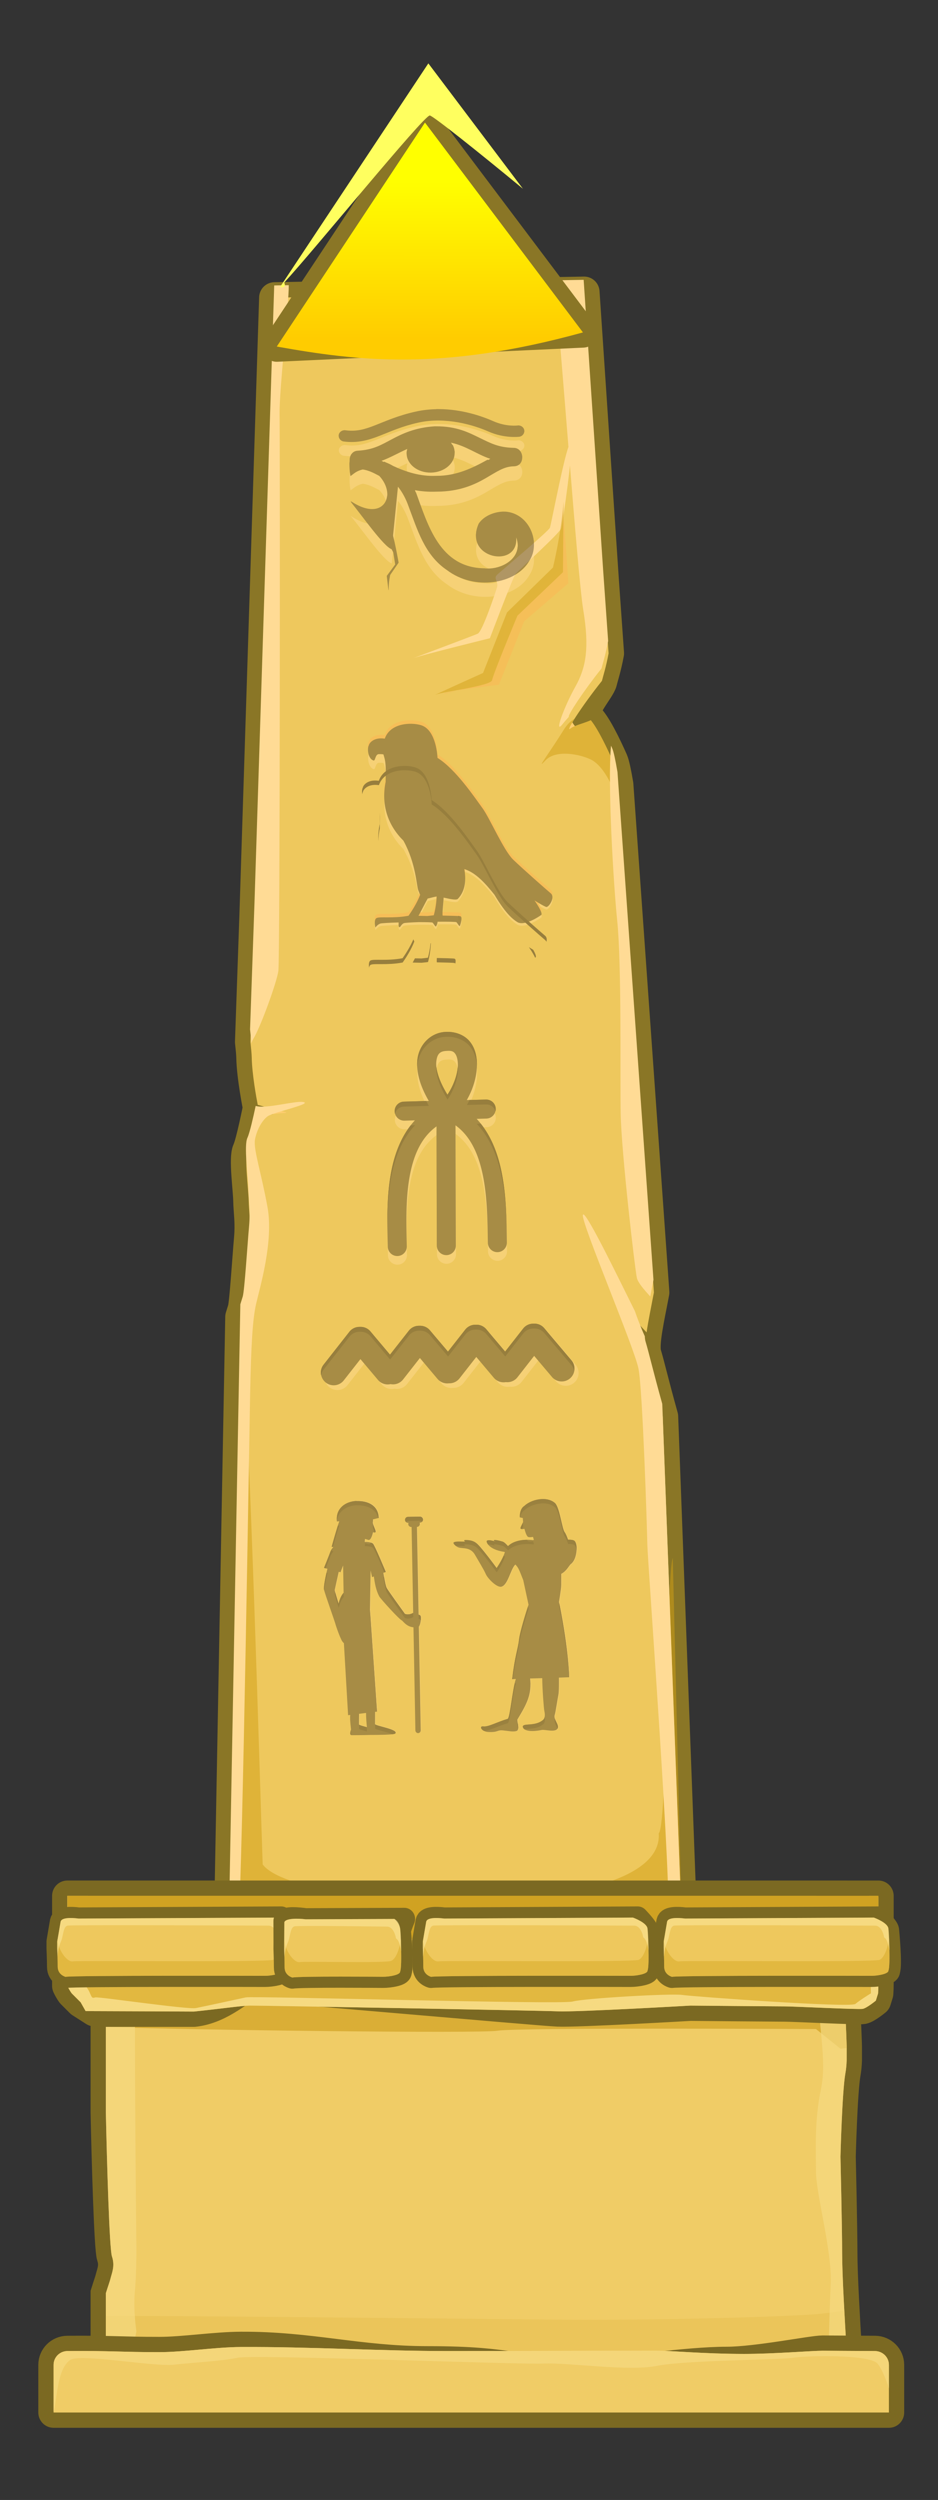 <?xml version="1.0" encoding="UTF-8" standalone="no"?>
<!-- Created with Inkscape (http://www.inkscape.org/) -->

<svg
   xmlns:dc="http://purl.org/dc/elements/1.1/"
   xmlns:cc="http://creativecommons.org/ns#"
   xmlns:rdf="http://www.w3.org/1999/02/22-rdf-syntax-ns#"
   xmlns:svg="http://www.w3.org/2000/svg"
   xmlns="http://www.w3.org/2000/svg"
   xmlns:xlink="http://www.w3.org/1999/xlink"
   xmlns:sodipodi="http://sodipodi.sourceforge.net/DTD/sodipodi-0.dtd"
   xmlns:inkscape="http://www.inkscape.org/namespaces/inkscape"
   width="325.142"
   height="865.911"
   viewBox="0 0 86.027 229.106"
   version="1.1"
   id="svg23489"
   inkscape:version="0.48.5 r10040"
   sodipodi:docname="obelisk_02.svg">
  <rect x="0" y="0" width="86.027" height="229.106" fill="#333333" stroke="none"/>
  <defs
     id="defs23483">
    <linearGradient
       inkscape:collect="always"
       xlink:href="#linearGradient16360"
       id="linearGradient16366"
       x1="261.902"
       y1="12050.994"
       x2="263.084"
       y2="11987.884"
       gradientUnits="userSpaceOnUse" />
    <linearGradient
       inkscape:collect="always"
       id="linearGradient16360">
      <stop
         style="stop-color:#ffcc00;stop-opacity:1"
         offset="0"
         id="stop16362" />
      <stop
         style="stop-color:#ffff00;stop-opacity:1"
         offset="1"
         id="stop16364" />
    </linearGradient>
  </defs>
  <sodipodi:namedview
     id="base"
     pagecolor="#7d848b"
     bordercolor="#666666"
     borderopacity="1.0"
     inkscape:pageopacity="1"
     inkscape:pageshadow="2"
     inkscape:zoom="0.60270762"
     inkscape:cx="44.870736"
     inkscape:cy="292.8963"
     inkscape:document-units="px"
     inkscape:current-layer="layer1"
     showgrid="false"
     inkscape:pagecheckerboard="false"
     showborder="true"
     units="px"
     inkscape:window-width="1920"
     inkscape:window-height="1017"
     inkscape:window-x="-8"
     inkscape:window-y="-8"
     inkscape:window-maximized="1"
     inkscape:showpageshadow="false"
     guidetolerance="28"
     fit-margin-top="25"
     fit-margin-left="0"
     fit-margin-right="25"
     fit-margin-bottom="25">
    <inkscape:grid
       type="xygrid"
       id="grid24034"
       spacingx="1px"
       spacingy="1px"
       empspacing="8"
       visible="true"
       enabled="true"
       snapvisiblegridlinesonly="true"
       originx="-243.57px"
       originy="-50.28px" />
  </sodipodi:namedview>
  <g
     inkscape:label="Layer 1"
     inkscape:groupmode="layer"
     id="layer1"
     transform="translate(-64.444,-54.591)">
    <g
       transform="translate(-1498.415,100.22)"
       id="g16368">
      <g
         transform="matrix(0.882,-0.016,0.016,0.882,1488.366,-2842.711)"
         id="g16322">
        <path
           sodipodi:nodetypes="cccsccscccccccccccccccccc"
           inkscape:connector-curvature="0"
           style="color:#000000;fill:#fdcd6f;fill-opacity:1;fill-rule:nonzero;stroke:#8a7626;stroke-width:3.211;stroke-linejoin:round;stroke-miterlimit:4;stroke-opacity:1;stroke-dasharray:none;marker:none;visibility:visible;display:inline;overflow:visible;enable-background:accumulate"
           d="m 54.901,3203.219 -3.217,64.176 -0.696,13.083 c 0.062,0.679 0.108,1.264 0.108,1.62 0,2.01 0.588,5.226 0.588,5.226 0,0 -0.784,3.612 -1.176,4.417 -0.392,0.804 0,4.02 0,5.226 0,1.206 0.196,2.213 0,4.022 -0.196,1.809 -0.588,6.631 -0.784,7.234 -0.038,0.116 -0.151,0.459 -0.264,0.796 l -2.379,64.811 47.096,0 -1.034,-53.659 c -0.911,-3.51 -1.271,-5.264 -1.622,-6.521 -0.294,-1.055 0.406,-3.808 0.94,-6.389 l -2.785,-52.838 c -0.003,-0.011 -0.005,-0.024 -0.006,-0.035 -0.184,-1.212 -0.353,-2.092 -0.5,-2.444 -0.589,-1.407 -1.77,-4.021 -2.555,-4.624 -0.785,-0.603 1.379,-2.81 1.575,-3.614 0.101,-0.416 0.463,-1.427 0.764,-2.914 l -0.392,-7.476 -1.473,-30.098 -32.186,0 z"
           id="path15773-8" />
        <path
           sodipodi:nodetypes="cccscsccsccccccccccccccccccccccc"
           inkscape:connector-curvature="0"
           style="color:#000000;fill:#eec85d;fill-opacity:1;fill-rule:nonzero;stroke:none;stroke-width:12;marker:none;visibility:visible;display:inline;overflow:visible;enable-background:accumulate"
           d="m 54.901,3203.219 -3.217,64.176 -0.696,13.083 c 0.062,0.679 0.108,1.263 0.108,1.62 0,1.729 0.412,4.23 0.534,4.929 1.517,0.468 3.522,0.9 2.805,0.9 -0.696,0 -2.154,0.201 -2.96,0.319 -0.258,1.122 -0.698,2.945 -0.967,3.496 -0.392,0.804 0,4.02 0,5.226 0,1.206 0.196,2.213 0,4.022 -0.196,1.809 -0.588,6.631 -0.784,7.234 -0.038,0.116 -0.151,0.459 -0.264,0.796 l -2.379,64.811 47.096,0 -1.034,-53.659 c -0.911,-3.51 -1.271,-5.264 -1.622,-6.521 -0.042,-0.149 -0.062,-0.335 -0.068,-0.547 -0.708,-1.646 -1.249,-3.374 -1.176,-3.378 0.01,0 0.031,0.035 0.068,0.111 0.196,0.402 0.737,0.956 1.277,1.558 0.2,-1.22 0.541,-2.697 0.838,-4.133 l -2.785,-52.838 c -0.003,-0.011 -0.005,-0.024 -0.006,-0.035 -0.184,-1.212 -0.353,-2.092 -0.5,-2.444 -0.503,-1.202 -1.439,-3.279 -2.19,-4.236 -0.838,0.347 -1.709,0.501 -2.129,0.824 -0.667,0.512 1.214,-2.309 3.359,-4.894 0.117,-0.445 0.455,-1.419 0.743,-2.845 l -0.392,-7.476 -1.473,-30.098 -32.186,0 z"
           id="path15739-5" />
        <path
           sodipodi:nodetypes="cssccccccccccccccccc"
           inkscape:connector-curvature="0"
           id="path15808-6"
           d="m 85.301,3247.509 c -0.408,0.233 -0.769,0.551 -1.165,1.159 -1.665,2.558 -3.052,4.26 -1.942,3.123 1.11,-1.137 3.607,-0.568 4.718,0 0.932,0.477 2.053,1.965 2.883,4.95 l -0.124,-2.319 c -0.002,-0.011 0.002,-0.022 0,-0.034 -0.184,-1.213 -0.357,-2.093 -0.504,-2.446 -0.503,-1.202 -1.438,-3.273 -2.189,-4.231 -0.838,0.348 -1.712,0.498 -2.132,0.821 -0.299,0.23 -0.066,-0.234 0.454,-1.024 z m -35.799,61.389 c -0.017,0.049 -0.025,0.069 -0.041,0.119 l -2.381,64.81 47.093,0 -0.254,-38.951 c -0.718,1.648 -1.027,27.733 -1.978,28.584 0.496,9.46 -37.61,7.502 -41.227,2.478 -0.133,-7.988 -0.463,-43.517 -1.212,-57.04 z"
           style="opacity:0.513;color:#000000;fill:#d1a016;fill-opacity:1;fill-rule:nonzero;stroke:none;stroke-width:20;marker:none;visibility:visible;display:inline;overflow:visible;enable-background:accumulate" />
        <path
           style="color:#000000;fill:#ffdb95;fill-opacity:1;fill-rule:nonzero;stroke:none;stroke-width:20;marker:none;visibility:visible;display:inline;overflow:visible;enable-background:accumulate"
           d="m 68.662,3240.92 c 1.11,-0.355 7.979,-1.919 7.979,-1.919 0,0 2.498,-6.254 2.775,-6.609 0.278,-0.355 4.718,-4.192 4.857,-4.69 0.139,-0.497 1.457,-8.385 1.11,-8.74 -0.347,-0.355 -2.151,8.314 -2.29,8.669 -0.139,0.355 -5.065,4.335 -5.551,4.761 -0.486,0.427 0.139,0.711 -0.069,1.35 -0.208,0.64 -1.596,4.548 -2.082,4.761 -0.486,0.213 -6.73,2.416 -6.73,2.416 z"
           id="path16013"
           inkscape:connector-curvature="0" />
        <g
           id="g16003"
           transform="matrix(0.817,0,0,0.837,554.562,95.577)"
           style="opacity:0.566">
          <path
             transform="matrix(0.265,0,0,0.265,-6.3049604e-6,18.562)"
             inkscape:connector-curvature="0"
             id="path16001"
             d="m -2170.868,14046.264 c -2.495,15.198 0.454,23.591 -1.815,24.045 -2.268,0.453 -26.158,22.684 -26.158,22.684 l -8.776,29.035 c 0,0 -25.406,6.806 -22.23,5.445 3.176,-1.361 26.314,-3.63 26.314,-3.63 l 12.703,-29.489 21.55,-17.467 z"
             style="opacity:0.717;color:#000000;fill:#feb251;fill-opacity:1;fill-rule:nonzero;stroke:none;stroke-width:20;marker:none;visibility:visible;display:inline;overflow:visible;enable-background:accumulate"
             sodipodi:nodetypes="ccccscccc" />
          <path
             transform="matrix(0.265,0,0,0.265,-6.3049604e-6,18.562)"
             inkscape:connector-curvature="0"
             id="path15999"
             d="m -2170.868,14038.551 c -1.361,14.972 -5.671,30.85 -5.671,30.85 l -22.457,20.643 -12.023,28.128 c 0,0 -26.54,11.115 -22.911,9.754 3.63,-1.361 26.767,-3.629 27.221,-6.351 0.454,-2.722 12.703,-29.943 12.703,-29.943 l 22.23,-19.962 z"
             style="opacity:0.858;color:#000000;fill:#d1a016;fill-opacity:1;fill-rule:nonzero;stroke:none;stroke-width:20;marker:none;visibility:visible;display:inline;overflow:visible;enable-background:accumulate"
             sodipodi:nodetypes="ccccscccc" />
        </g>
        <g
           id="g16310"
           transform="matrix(0.999,0,0,1.023,0.054,-78.317)">
          <path
             sodipodi:nodetypes="ccccccsccccccccccccccscccccccccccscccccscccsccccccsccccccccc"
             id="path15803-5"
             d="m 54.888,3206.517 -3.22,62.709 -0.697,12.784 c 0.054,0.581 0.099,1.082 0.108,1.434 0.056,-0.172 0.119,-0.323 0.196,-0.44 0.786,-1.178 2.557,-5.701 2.753,-6.879 0.196,-1.179 1.177,-54.008 1.177,-56.561 0,-2.374 1.188,-11.189 1.197,-13.048 z m 29.146,0 c 0.648,7.089 1.851,29.855 2.394,33.475 0.589,3.928 0.198,5.889 -0.981,7.853 -1.178,1.964 -2.355,4.912 -1.373,3.734 0.161,-0.193 0.396,-0.451 0.663,-0.724 -0.189,-0.072 1.538,-2.554 3.483,-4.843 0.117,-0.435 0.456,-1.387 0.744,-2.78 l -0.392,-7.305 -1.475,-29.41 z m 5.032,47.348 c -0.44,3.866 -0.003,14.129 0.311,17.742 0.393,4.517 0,15.715 0,19.643 0,3.928 1.177,15.712 1.373,16.694 0.096,0.481 0.711,1.199 1.36,1.921 0.122,-0.558 0.246,-1.121 0.365,-1.684 l -2.787,-51.63 c -0.003,-0.011 -0.005,-0.023 -0.006,-0.034 -0.184,-1.185 -0.353,-2.043 -0.501,-2.388 -0.033,-0.077 -0.079,-0.18 -0.115,-0.264 z m -33.184,35.599 c -1.201,0.067 -3.588,0.623 -4.471,0.325 -0.262,1.102 -0.665,2.716 -0.92,3.227 -0.393,0.785 0,3.928 0,5.107 0,1.179 0.196,2.162 0,3.93 -0.196,1.768 -0.588,6.479 -0.785,7.068 -0.038,0.113 -0.151,0.448 -0.264,0.778 l -2.381,63.329 1.001,0 c 0.596,-7.068 2.069,-50.194 2.232,-54.286 0.196,-4.91 0.392,-7.466 0.785,-9.037 0.393,-1.571 1.962,-6.28 1.373,-9.815 -0.589,-3.535 -1.373,-5.897 -1.177,-6.879 0.196,-0.982 0.784,-1.961 1.373,-2.354 0.589,-0.393 4.716,-1.177 3.734,-1.373 -0.123,-0.025 -0.293,-0.032 -0.501,-0.02 z m 29.403,11.952 c -0.014,0.01 -0.028,0.023 -0.034,0.047 -0.196,0.786 5.106,13.553 5.499,15.713 0.393,2.16 0.588,16.103 0.588,17.87 0,1.768 1.996,36.501 1.407,38.072 -0.013,0.035 -0.023,0.074 -0.034,0.108 l 1.481,0 -1.035,-52.432 c -0.911,-3.429 -1.272,-5.143 -1.623,-6.372 -0.042,-0.146 -0.062,-0.328 -0.068,-0.534 -0.419,-0.951 -0.771,-1.921 -0.981,-2.564 -1.338,-2.724 -4.802,-10.093 -5.202,-9.909 z"
             style="color:#000000;fill:#ffdb95;fill-opacity:1;fill-rule:nonzero;stroke:none;stroke-width:20;marker:none;visibility:visible;display:inline;overflow:visible;enable-background:accumulate"
             inkscape:connector-curvature="0" />
          <g
             transform="matrix(0.972,0,0,0.972,1.851,90.041)"
             id="g16231">
            <g
               id="g16223">
              <path
                 sodipodi:nodetypes="cccc"
                 style="color:#000000;fill:#2c2416;fill-opacity:1;fill-rule:nonzero;stroke:#8a7626;stroke-width:12;stroke-linejoin:round;stroke-miterlimit:4;stroke-opacity:1;stroke-dasharray:none;marker:none;visibility:visible;display:inline;overflow:visible;enable-background:accumulate"
                 d="m 206.494,12053.118 61.506,-87.222 62.281,83.84 z"
                 id="path16213"
                 inkscape:connector-curvature="0"
                 transform="matrix(0.265,0,0,0.265,-6.3049604e-6,18.562)" />
              <path
                 sodipodi:nodetypes="cccc"
                 inkscape:connector-curvature="0"
                 id="path16211"
                 d="m 206.494,12053.118 61.506,-87.222 62.281,83.84 c -57.104,14.293 -90.772,9.737 -123.786,3.382 z"
                 style="color:#000000;fill:url(#linearGradient16366);fill-opacity:1;fill-rule:nonzero;stroke:none;stroke-width:20;marker:none;visibility:visible;display:inline;overflow:visible;enable-background:accumulate"
                 transform="matrix(0.265,0,0,0.265,-6.3049604e-6,18.562)" />
              <path
                 id="path16240"
                 transform="matrix(0.273,0,0,0.266,-270.018,27.938)"
                 d="m 1250.969,11862.438 -58.313,84.687 -1.406,2.063 c 2.054,0.542 2.111,-0.722 1.625,-1.688 11.629,-12.095 55.847,-64.594 58.281,-64.594 1.076,0 18.604,14.498 36,29.438 l -36.187,-49.906 z"
                 style="color:#000000;fill:#ffff5f;fill-opacity:1;fill-rule:nonzero;stroke:none;stroke-width:20;marker:none;visibility:visible;display:inline;overflow:visible;enable-background:accumulate"
                 inkscape:connector-curvature="0" />
            </g>
          </g>
        </g>
      </g>
      <g
         transform="matrix(0.808,-0.015,0.015,0.808,1497.486,-2601.497)"
         style="opacity:0.451"
         id="g16280">
        <path
           sodipodi:nodetypes="csscscssscscsccccscccccccccccccccccccccsccscccccccccccssccc"
           inkscape:connector-curvature="0"
           id="path15990"
           d="m 70.803,3212.61 c -0.751,0 -1.523,0.069 -2.306,0.225 -2.057,0.412 -3.48,1.04 -4.672,1.478 -1.192,0.439 -2.108,0.689 -3.395,0.495 -0.338,-0.052 -0.695,0.189 -0.75,0.505 -0.055,0.316 0.204,0.649 0.542,0.699 1.576,0.237 2.83,-0.102 4.085,-0.564 1.255,-0.462 2.552,-1.043 4.464,-1.425 3.117,-0.624 6.31,0.424 7.884,1.158 1.835,0.857 3.513,0.663 3.513,0.663 0.34,-0.039 0.612,-0.365 0.569,-0.682 -0.043,-0.318 -0.392,-0.57 -0.732,-0.529 0,0 -1.278,0.154 -2.767,-0.541 -1.313,-0.613 -3.562,-1.417 -6.113,-1.478 -0.106,0 -0.215,-0.01 -0.322,-0.01 z m -0.192,1.943 c -2.297,0.098 -3.794,0.807 -4.962,1.399 -1.231,0.624 -2.093,1.131 -3.819,1.204 -0.368,0 -0.635,0.179 -0.796,0.434 l -0.013,-0.012 c -0.008,0.023 -0.013,0.046 -0.02,0.069 -0.105,0.192 -0.153,0.418 -0.139,0.636 -0.105,0.867 0.065,1.669 0.065,1.669 0.388,-0.267 0.665,-0.569 1.4,-0.728 0.626,0.098 1.188,0.385 1.865,0.766 2.024,2.268 0.379,5.443 -3.318,2.85 1.266,1.598 3.684,5.197 4.57,5.487 l 0.845,-7.076 c 0.515,0.668 0.893,1.45 1.151,2.222 0.94,2.624 1.715,5.58 4.219,7.328 3.099,2.456 7.834,1.728 9.373,-0.854 1.387,-2.014 0.108,-5.288 -2.563,-5.567 -1.157,-0.078 -2.455,0.388 -3.093,1.296 -1.856,3.873 4.473,5.194 4.22,1.564 0.861,2.514 -1.883,3.788 -3.657,3.523 -5.242,-0.15 -6.402,-5.348 -7.733,-9.081 0.709,0.145 1.504,0.228 2.403,0.213 0.029,0 0.056,0 0.086,0 2.539,0.04 4.254,-0.697 5.529,-1.402 1.334,-0.738 2.139,-1.315 3.256,-1.307 1.35,0 1.226,-2.031 -0.006,-2.031 -1.726,-0.073 -2.588,-0.581 -3.819,-1.204 -1.168,-0.592 -2.559,-1.377 -4.962,-1.399 -0.03,0 -0.064,0 -0.086,0 z m 1.775,1.818 c 1.719,0.386 2.956,1.402 4.444,1.917 -1.779,0.963 -3.765,1.944 -6.133,1.886 -0.029,0 -0.056,0 -0.086,0 -1.799,0.044 -3.377,-0.512 -4.811,-1.204 -0.267,-0.165 -0.548,-0.307 -0.841,-0.427 -0.162,-0.085 -0.323,-0.17 -0.481,-0.255 0.989,-0.343 1.93,-0.864 2.946,-1.296 -0.053,0.171 -0.082,0.349 -0.082,0.533 0,1.214 1.222,2.199 2.726,2.199 1.504,0 2.722,-0.984 2.722,-2.199 l -0.008,-0.164 c -0.034,-0.363 -0.173,-0.7 -0.396,-0.991 z"
           style="font-size:medium;font-style:normal;font-variant:normal;font-weight:normal;font-stretch:normal;text-indent:0;text-align:start;text-decoration:none;line-height:normal;letter-spacing:normal;word-spacing:normal;text-transform:none;direction:ltr;block-progression:tb;writing-mode:lr-tb;text-anchor:start;baseline-shift:baseline;color:#000000;fill:#ffdb95;fill-opacity:1;fill-rule:nonzero;stroke:none;stroke-width:10;marker:none;visibility:visible;display:inline;overflow:visible;enable-background:accumulate;font-family:Sans;-inkscape-font-specification:Sans" />
        <path
           style="font-size:medium;font-style:normal;font-variant:normal;font-weight:normal;font-stretch:normal;text-indent:0;text-align:start;text-decoration:none;line-height:normal;letter-spacing:normal;word-spacing:normal;text-transform:none;direction:ltr;block-progression:tb;writing-mode:lr-tb;text-anchor:start;baseline-shift:baseline;color:#000000;fill:#4f4227;fill-opacity:1;fill-rule:nonzero;stroke:none;stroke-width:10;marker:none;visibility:visible;display:inline;overflow:visible;enable-background:accumulate;font-family:Sans;-inkscape-font-specification:Sans"
           d="m 70.822,3210.992 c -0.751,0 -1.523,0.069 -2.306,0.225 -2.057,0.412 -3.48,1.04 -4.672,1.478 -1.192,0.439 -2.108,0.689 -3.395,0.495 -0.338,-0.052 -0.695,0.189 -0.75,0.505 -0.055,0.316 0.204,0.649 0.542,0.699 1.576,0.237 2.83,-0.102 4.085,-0.564 1.255,-0.462 2.552,-1.042 4.464,-1.425 3.117,-0.624 6.31,0.424 7.884,1.158 1.835,0.857 3.513,0.663 3.513,0.663 0.34,-0.039 0.612,-0.364 0.569,-0.682 -0.043,-0.318 -0.392,-0.57 -0.732,-0.529 0,0 -1.278,0.154 -2.767,-0.541 -1.313,-0.613 -3.562,-1.417 -6.113,-1.478 -0.106,0 -0.215,-0.01 -0.322,-0.01 z m -0.192,1.944 c -2.297,0.098 -3.794,0.807 -4.962,1.399 -1.231,0.624 -2.093,1.131 -3.819,1.204 -0.368,0 -0.635,0.179 -0.796,0.434 l -0.013,-0.012 c -0.008,0.023 -0.013,0.046 -0.02,0.069 -0.105,0.192 -0.153,0.417 -0.139,0.636 -0.105,0.867 0.065,1.669 0.065,1.669 0.388,-0.267 0.665,-0.569 1.4,-0.728 0.626,0.098 1.188,0.385 1.865,0.766 2.024,2.268 0.379,5.443 -3.318,2.85 1.266,1.598 3.684,5.197 4.57,5.487 l 0.845,-7.076 c 0.515,0.668 0.893,1.45 1.151,2.222 0.94,2.624 1.715,5.58 4.219,7.328 3.099,2.456 7.834,1.728 9.373,-0.854 1.387,-2.014 0.108,-5.287 -2.563,-5.567 -1.157,-0.078 -2.455,0.388 -3.093,1.296 -1.856,3.873 4.473,5.194 4.22,1.564 0.861,2.514 -1.883,3.788 -3.657,3.523 -5.242,-0.15 -6.402,-5.348 -7.733,-9.081 0.709,0.145 1.504,0.228 2.403,0.213 0.029,0 0.056,0 0.086,0 2.539,0.04 4.254,-0.697 5.529,-1.402 1.334,-0.738 2.139,-1.315 3.256,-1.307 1.35,0 1.226,-2.031 -0.006,-2.031 -1.726,-0.073 -2.588,-0.581 -3.819,-1.204 -1.168,-0.592 -2.559,-1.377 -4.962,-1.399 -0.03,0 -0.064,0 -0.086,0 z m 1.775,1.818 c 1.719,0.386 2.956,1.401 4.444,1.917 -1.779,0.963 -3.765,1.944 -6.133,1.886 -0.029,0 -0.056,0 -0.086,0 -1.799,0.044 -3.377,-0.512 -4.811,-1.204 -0.267,-0.165 -0.548,-0.307 -0.841,-0.427 -0.162,-0.085 -0.323,-0.17 -0.481,-0.255 0.989,-0.342 1.93,-0.864 2.946,-1.296 -0.053,0.171 -0.082,0.349 -0.082,0.533 0,1.214 1.222,2.199 2.726,2.199 1.504,0 2.722,-0.984 2.722,-2.199 l -0.008,-0.164 c -0.034,-0.363 -0.173,-0.7 -0.396,-0.991 z"
           id="path3891-1"
           inkscape:connector-curvature="0"
           sodipodi:nodetypes="csscscssscscsccccscccccccccccccccccccccsccscccccccccccssccc" />
        <path
           inkscape:connector-curvature="0"
           style="font-size:medium;font-style:normal;font-variant:normal;font-weight:normal;font-stretch:normal;text-indent:0;text-align:start;text-decoration:none;line-height:normal;letter-spacing:normal;word-spacing:normal;text-transform:none;direction:ltr;block-progression:tb;writing-mode:lr-tb;text-anchor:start;baseline-shift:baseline;color:#000000;fill:#4f4227;fill-opacity:1;fill-rule:nonzero;stroke:none;stroke-width:10;marker:none;visibility:visible;display:inline;overflow:visible;enable-background:accumulate;font-family:Sans;-inkscape-font-specification:Sans"
           d="m 70.825,3210.917 0,0.01 c -0.751,0 -1.524,0.067 -2.307,0.223 -2.057,0.412 -3.482,1.036 -4.674,1.474 -1.192,0.439 -2.109,0.694 -3.396,0.501 -0.338,-0.052 -0.696,0.185 -0.751,0.5 -0.014,0.079 -0.008,0.16 0.013,0.237 0.086,-0.285 0.421,-0.495 0.737,-0.446 1.287,0.194 2.203,-0.055 3.396,-0.494 1.192,-0.439 2.617,-1.069 4.674,-1.481 0.782,-0.156 1.556,-0.223 2.307,-0.223 l 0,-0.01 c 0.107,0 0.212,0.013 0.318,0.013 2.55,0.062 4.802,0.862 6.115,1.475 1.489,0.695 2.767,0.541 2.767,0.541 0.314,-0.038 0.636,0.177 0.717,0.46 0.021,-0.072 0.024,-0.149 0.014,-0.223 -0.043,-0.318 -0.39,-0.569 -0.731,-0.528 0,0 -1.277,0.154 -2.767,-0.541 -1.313,-0.613 -3.564,-1.42 -6.115,-1.481 -0.106,0 -0.211,-0.01 -0.318,-0.01 z m -0.196,1.948 c -2.297,0.098 -3.79,0.809 -4.958,1.4 -1.231,0.624 -2.096,1.131 -3.822,1.204 -0.368,0 -0.631,0.177 -0.791,0.433 l -0.014,-0.013 c -0.008,0.023 -0.013,0.045 -0.02,0.068 -0.105,0.192 -0.156,0.417 -0.142,0.636 -0.033,0.271 -0.041,0.535 -0.034,0.771 0.003,-0.153 0.014,-0.311 0.034,-0.473 -0.014,-0.219 0.038,-0.444 0.142,-0.636 0.007,-0.023 0.012,-0.044 0.02,-0.068 l 0.014,0.01 c 0.16,-0.255 0.423,-0.433 0.791,-0.433 1.726,-0.073 2.591,-0.58 3.822,-1.204 1.168,-0.592 2.662,-1.302 4.958,-1.4 l 0.088,0 c 2.403,0.021 3.79,0.808 4.958,1.4 1.231,0.624 2.096,1.131 3.822,1.204 0.575,0 0.905,0.442 0.961,0.913 0.073,-0.562 -0.267,-1.204 -0.961,-1.204 -1.726,-0.073 -2.591,-0.581 -3.822,-1.204 -1.168,-0.592 -2.555,-1.379 -4.958,-1.4 l -0.088,0 z m 1.779,2.11 c 0.223,0.291 0.359,0.631 0.392,0.994 0.003,-0.044 0.013,-0.091 0.013,-0.135 l -0.013,-0.162 c -0.021,-0.227 -0.084,-0.441 -0.183,-0.643 -0.069,-0.017 -0.139,-0.039 -0.21,-0.054 z m -4.965,0.622 c -0.022,0.01 -0.045,0.017 -0.068,0.027 -0.008,0.07 -0.013,0.138 -0.013,0.21 0,0.056 0.003,0.114 0.006,0.169 0.01,-0.138 0.034,-0.275 0.074,-0.406 z m -2.618,1.17 c -0.109,0.042 -0.215,0.09 -0.325,0.128 0.158,0.086 0.319,0.165 0.48,0.25 0.292,0.119 0.572,0.262 0.839,0.426 1.434,0.692 3.01,1.248 4.809,1.204 l 0.088,0 c 2.368,0.058 4.356,-0.917 6.135,-1.881 -0.109,-0.038 -0.218,-0.085 -0.325,-0.128 -1.696,0.904 -3.583,1.772 -5.81,1.718 l -0.088,0 c -1.799,0.044 -3.375,-0.512 -4.809,-1.204 -0.267,-0.165 -0.546,-0.307 -0.839,-0.426 -0.053,-0.028 -0.103,-0.06 -0.156,-0.088 z m 3.402,3.524 c 1.33,3.732 2.49,8.927 7.731,9.077 1.577,0.236 3.92,-0.745 3.815,-2.733 -0.13,1.788 -2.318,2.659 -3.815,2.435 -5.099,-0.146 -6.335,-5.055 -7.623,-8.759 -0.036,-0.01 -0.073,-0.013 -0.108,-0.02 z m -3.152,0.23 c -0.099,1.481 -1.659,2.398 -4.18,0.629 0.135,0.17 0.288,0.372 0.446,0.582 2.416,1.458 3.83,0.342 3.734,-1.211 z m 12.973,2.164 c -1.032,0.05 -2.093,0.505 -2.652,1.299 -0.266,0.555 -0.358,1.059 -0.331,1.502 0.023,-0.368 0.123,-0.768 0.331,-1.204 0.638,-0.907 1.934,-1.377 3.091,-1.299 1.864,0.195 3.05,1.851 3.125,3.517 0.063,-1.762 -1.149,-3.601 -3.125,-3.808 -0.145,-0.01 -0.292,-0.013 -0.44,-0.01 z m -13.082,1.542 c -0.302,0 -0.609,0.196 -0.609,0.196 0.687,1.473 1.278,2.651 1.278,2.651 l 0.196,1.373 -0.981,1.278 c 0,0 0.196,2.254 0.196,1.468 0,-0.785 0.196,-1.569 0.196,-1.569 l 0.981,-1.373 c 0,0 -0.49,-3.144 -0.785,-3.734 -0.11,-0.221 -0.292,-0.291 -0.474,-0.291 z m 14.651,1.617 c 0.003,0.029 -0.003,0.053 0,0.081 0,-0.017 0.006,-0.031 0.006,-0.047 1.97e-4,-0.01 -1.71e-4,-0.01 0,-0.013 -0.003,-0.01 -0.004,-0.013 -0.006,-0.02 z"
           id="path15992" />
      </g>
      <g
         transform="matrix(0.808,-0.015,0.015,0.808,1497.257,-2595.944)"
         style="opacity:0.451"
         id="g16285">
        <g
           id="g16104"
           transform="matrix(0.818,0,0,0.818,549.972,198.956)">
          <path
             sodipodi:nodetypes="ccccccccccscccccscsccsscssscccccsccccccccccccccccccc"
             inkscape:connector-curvature="0"
             id="path16093"
             d="m -589.774,3718.461 c -1.344,0.01 -2.91,0.47 -3.479,1.996 -1.577,-0.265 -2.189,0.627 -2.226,0.886 -0.286,0.467 -0.123,1.947 0.656,2.125 0.224,-0.041 0.218,-0.901 0.728,-0.88 0.1,0 0.505,0 0.626,0.066 0.017,0.093 0.045,0.187 0.072,0.281 0.326,1.141 0.159,2.197 0.159,3.501 -0.728,3.284 0.239,6.086 2.32,8.22 l 0,0.01 c 1.677,3.172 1.694,5.443 1.923,6.054 0.081,0.216 0.157,0.435 0.252,0.627 -0.472,1.185 -1.295,2.37 -1.671,2.881 l -0.01,0 c -2.16,0.367 -4.037,0 -4.445,0.245 -0.407,0.244 -0.166,1.297 -0.166,1.297 0,0 0.248,-0.363 0.655,-0.526 0.158,-0.063 1.27,-0.101 2.579,-0.115 -0.019,0.442 -0.027,0.58 0.072,0.641 0.162,0.099 0.241,-0.363 0.648,-0.526 0.137,-0.055 1.004,-0.09 2.075,-0.108 1.046,0.018 1.861,0.053 1.916,0.108 0.163,0.163 0.408,0.694 0.49,0.49 0.043,-0.108 0.155,-0.229 0.202,-0.605 1.376,0.012 2.549,0.049 2.615,0.115 0.163,0.163 0.401,0.694 0.483,0.49 0.082,-0.204 0.412,-1.182 0.086,-1.304 -0.146,-0.055 -1.626,-0.102 -2.464,-0.137 -0.08,-0.332 0.141,-1.717 0.18,-2.493 0.676,0.156 1.701,0.438 1.959,0.223 1.145,-1.141 1.205,-2.77 0.98,-4.12 1.565,0.502 2.869,2.011 4.113,3.623 1.602,2.823 2.593,3.507 3.087,3.845 0.679,0.465 2.047,-0.045 3.353,-0.906 0.326,-0.244 -0.893,-2.039 -0.893,-2.039 0,0 1.295,0.855 1.621,0.936 0.326,0.082 1.308,-1.302 0.655,-1.873 -0.652,-0.571 -3.825,-3.465 -5.129,-4.769 -1.304,-1.304 -3.143,-4.978 -4.12,-6.364 -0.978,-1.385 -3.59,-5.466 -6.116,-7.096 0,0 -0.045,-3.835 -2.161,-4.56 -0.406,-0.139 -0.992,-0.241 -1.628,-0.238 z m 3.321,23.17 c -0.089,1.284 -0.349,2.24 -0.454,2.593 l -0.014,0 c -0.231,0.039 -0.663,0.062 -0.886,0.086 -0.474,-0.024 -0.76,-0.035 -1.225,-0.05 0.41,-0.697 1.023,-1.884 1.304,-2.341 0.053,0 -0.066,-0.01 -0.01,-0.022 0.467,-0.093 0.963,-0.235 1.282,-0.267 z"
             style="color:#000000;fill:#ffdb95;fill-opacity:1;fill-rule:nonzero;stroke:none;stroke-width:10;marker:none;visibility:visible;display:inline;overflow:visible;enable-background:accumulate" />
          <path
             sodipodi:nodetypes="ccccccccccscccccscsccsscssscccccsccccccccccccccccccc"
             inkscape:connector-curvature="0"
             id="path16102"
             d="m -589.774,3716.772 c -1.344,0.01 -2.91,0.47 -3.479,1.996 -1.577,-0.265 -2.189,0.627 -2.226,0.886 -0.286,0.467 -0.123,1.947 0.656,2.125 0.224,-0.041 0.218,-0.901 0.728,-0.88 0.1,0 0.505,0 0.626,0.066 0.017,0.093 0.045,0.187 0.072,0.281 0.326,1.141 0.159,2.197 0.159,3.501 -0.728,3.284 0.239,6.086 2.32,8.22 0,0 0,0.01 0,0.01 1.677,3.172 1.694,6.283 1.923,6.894 0.081,0.216 0.157,0.435 0.252,0.627 -0.472,1.185 -1.295,2.37 -1.671,2.881 0,0 -0.01,0 -0.01,0 -2.16,0.367 -4.037,0 -4.445,0.245 -0.407,0.244 -0.166,1.297 -0.166,1.297 0,0 0.248,-0.363 0.655,-0.526 0.158,-0.063 1.27,-0.101 2.579,-0.115 -0.019,0.442 -0.027,0.58 0.072,0.641 0.162,0.099 0.241,-0.363 0.648,-0.526 0.137,-0.055 1.004,-0.09 2.075,-0.108 1.046,0.018 1.861,0.053 1.916,0.108 0.163,0.163 0.408,0.694 0.49,0.49 0.043,-0.108 0.155,-0.229 0.202,-0.605 1.376,0.012 2.549,0.049 2.615,0.115 0.163,0.163 0.401,0.694 0.483,0.49 0.082,-0.204 0.412,-1.182 0.086,-1.304 -0.146,-0.055 -1.626,-0.102 -2.464,-0.137 -0.08,-0.332 0.141,-1.717 0.18,-2.493 0.676,0.156 1.701,0.438 1.959,0.223 1.145,-1.141 1.205,-2.77 0.98,-4.12 1.565,0.502 2.869,2.011 4.113,3.623 1.602,2.823 2.593,3.507 3.087,3.845 0.679,0.465 2.047,-0.045 3.353,-0.906 0.326,-0.244 -0.893,-2.039 -0.893,-2.039 0,0 1.295,0.855 1.621,0.936 0.326,0.082 1.308,-1.302 0.655,-1.873 -0.652,-0.571 -3.825,-3.465 -5.129,-4.769 -1.304,-1.304 -3.143,-5.818 -4.12,-7.204 -0.978,-1.385 -3.59,-5.466 -6.116,-7.096 0,0 -0.045,-3.835 -2.161,-4.56 -0.406,-0.139 -0.992,-0.241 -1.628,-0.238 z m 3.321,24.01 c -0.089,1.284 -0.349,2.24 -0.454,2.593 0,0 -0.014,0 -0.014,0 -0.231,0.039 -0.663,0.062 -0.886,0.086 -0.474,-0.024 -0.76,-0.035 -1.225,-0.05 0.41,-0.697 1.023,-1.884 1.304,-2.341 0.053,0 -0.066,-0.01 -0.01,-0.022 0.467,-0.093 0.963,-0.235 1.282,-0.267 z"
             style="color:#000000;fill:#feb151;fill-opacity:1;fill-rule:nonzero;stroke:none;stroke-width:10;marker:none;visibility:visible;display:inline;overflow:visible;enable-background:accumulate" />
          <path
             style="color:#000000;fill:#4f4227;fill-opacity:1;fill-rule:nonzero;stroke:none;stroke-width:10;marker:none;visibility:visible;display:inline;overflow:visible;enable-background:accumulate"
             d="m -589.774,3717.261 c -1.344,0.01 -2.91,0.47 -3.479,1.996 -1.577,-0.265 -2.189,0.627 -2.226,0.886 -0.286,0.467 -0.123,1.947 0.656,2.125 0.224,-0.041 0.218,-0.901 0.728,-0.88 0.1,0 0.505,0 0.626,0.066 0.017,0.093 0.045,0.187 0.072,0.281 0.326,1.141 0.159,2.197 0.159,3.501 -0.728,3.284 0.239,6.086 2.32,8.22 0,0 0,0.01 0,0.01 1.677,3.172 1.694,6.283 1.923,6.894 0.081,0.216 0.157,0.435 0.252,0.627 -0.472,1.185 -1.295,2.37 -1.671,2.881 0,0 -0.01,0 -0.01,0 -2.16,0.367 -4.037,0 -4.445,0.245 -0.407,0.244 -0.166,1.297 -0.166,1.297 0,0 0.248,-0.363 0.655,-0.526 0.158,-0.063 1.27,-0.101 2.579,-0.115 -0.019,0.442 -0.027,0.58 0.072,0.641 0.162,0.099 0.241,-0.363 0.648,-0.526 0.137,-0.055 1.004,-0.09 2.075,-0.108 1.046,0.018 1.861,0.053 1.916,0.108 0.163,0.163 0.408,0.694 0.49,0.49 0.043,-0.108 0.155,-0.229 0.202,-0.605 1.376,0.012 2.549,0.049 2.615,0.115 0.163,0.163 0.401,0.694 0.483,0.49 0.082,-0.204 0.412,-1.182 0.086,-1.304 -0.146,-0.055 -1.626,-0.102 -2.464,-0.137 -0.08,-0.332 0.141,-1.717 0.18,-2.493 0.676,0.156 1.701,0.438 1.959,0.223 1.145,-1.141 1.205,-2.77 0.98,-4.12 1.565,0.502 2.869,2.011 4.113,3.623 1.602,2.823 2.593,3.507 3.087,3.845 0.679,0.465 2.047,-0.045 3.353,-0.906 0.326,-0.244 -0.893,-2.039 -0.893,-2.039 0,0 1.295,0.855 1.621,0.936 0.326,0.082 1.308,-1.302 0.655,-1.873 -0.652,-0.571 -3.825,-3.465 -5.129,-4.769 -1.304,-1.304 -3.143,-5.818 -4.12,-7.204 -0.978,-1.385 -3.59,-5.466 -6.116,-7.096 0,0 -0.045,-3.835 -2.161,-4.56 -0.406,-0.139 -0.992,-0.241 -1.628,-0.238 z m 3.321,24.01 c -0.089,1.284 -0.349,2.24 -0.454,2.593 0,0 -0.014,0 -0.014,0 -0.231,0.039 -0.663,0.062 -0.886,0.086 -0.474,-0.024 -0.76,-0.035 -1.225,-0.05 0.41,-0.697 1.023,-1.884 1.304,-2.341 0.053,0 -0.066,-0.01 -0.01,-0.022 0.467,-0.093 0.963,-0.235 1.282,-0.267 z"
             id="path16075"
             inkscape:connector-curvature="0"
             sodipodi:nodetypes="ccccccccccscccccscsccsscssscccccsccccccccccccccccccc" />
          <path
             id="path16097"
             transform="matrix(0.265,0,0,0.265,-6.3049604e-6,18.562)"
             d="m -2229.094,13979.344 c -5.074,0.04 -10.979,1.777 -13.125,7.531 -5.96,-1.002 -8.266,2.364 -8.406,3.344 -0.449,0.731 -0.587,2.137 -0.406,3.562 0.081,-0.509 0.213,-0.966 0.406,-1.281 0.14,-0.979 2.446,-4.345 8.406,-3.344 2.151,-5.766 8.076,-7.524 13.156,-7.562 l -0.031,0.03 c 2.405,-0.01 4.621,0.349 6.156,0.875 7.998,2.739 8.188,17.25 8.188,17.25 9.549,6.161 19.397,21.576 23.094,26.812 3.696,5.237 10.665,22.291 15.594,27.219 4.928,4.929 16.911,15.875 19.375,18.031 0.3,0.263 0.524,0.568 0.656,0.907 0.325,-1.188 0.243,-2.401 -0.656,-3.188 -2.464,-2.156 -14.447,-13.071 -19.375,-18 -4.928,-4.928 -11.897,-22.013 -15.594,-27.25 -3.697,-5.236 -13.544,-20.652 -23.094,-26.812 0,0 -0.19,-14.48 -8.188,-17.219 -1.529,-0.524 -3.732,-0.914 -6.125,-0.906 l -0.031,0 z m -12.937,24.218 c -0.036,1.87 -0.125,3.791 -0.125,5.907 -0.688,3.102 -0.985,6.104 -0.906,8.969 0.084,-2.166 0.398,-4.394 0.906,-6.688 0,-2.974 0.213,-5.62 0.125,-8.188 z m 40.219,54.688 c 0.173,1.041 0.317,2.146 0.375,3.25 0.046,-1.047 0.024,-2.103 -0.062,-3.125 -0.103,-0.04 -0.208,-0.09 -0.312,-0.125 z m -23.844,11.875 c -1.819,4.089 -4.539,8.009 -5.844,9.781 l -0.031,0 c -8.163,1.386 -15.272,-0.02 -16.813,0.906 -1.015,0.61 -0.934,2.533 -0.781,3.782 0.109,-0.65 0.312,-1.219 0.781,-1.5 1.54,-0.926 8.649,0.448 16.813,-0.938 l 0.031,0 c 1.423,-1.933 4.528,-6.398 6.312,-10.875 -0.18,-0.363 -0.314,-0.756 -0.469,-1.156 z m 9.125,2.219 c -0.057,0 -0.128,0.02 -0.188,0.03 -0.431,3.682 -1.17,6.387 -1.5,7.5 l -0.062,0 c -0.872,0.147 -2.502,0.253 -3.344,0.344 -1.32,-0.07 -2.305,-0.09 -3.406,-0.125 -0.439,0.793 -0.842,1.546 -1.219,2.187 1.755,0.06 2.832,0.1 4.625,0.188 0.841,-0.09 2.472,-0.165 3.344,-0.313 l 0.062,0 c 0.395,-1.334 1.351,-4.959 1.688,-9.812 z m 51.25,3 c 0,0 2.217,3.284 3.156,5.594 0.075,-0.05 0.144,-0.107 0.219,-0.157 0.595,-0.446 -0.173,-2.246 -1.125,-4 -1.144,-0.714 -2.25,-1.437 -2.25,-1.437 z m -48.281,4.781 c -0.076,1.005 -0.128,1.882 -0.031,2.281 3.166,0.131 8.761,0.324 9.313,0.532 0.154,0.06 0.26,0.165 0.344,0.312 0.242,-1.163 0.321,-2.345 -0.344,-2.594 -0.55,-0.207 -6.111,-0.4 -9.281,-0.531 z"
             style="color:#000000;fill:#2c2416;fill-opacity:1;fill-rule:nonzero;stroke:none;stroke-width:10;marker:none;visibility:visible;display:inline;overflow:visible;enable-background:accumulate"
             inkscape:connector-curvature="0" />
        </g>
      </g>
      <g
         transform="matrix(0.808,-0.015,0.015,0.808,1497.257,-2591.364)"
         style="opacity:0.451"
         id="g16292">
        <path
           style="font-size:medium;font-style:normal;font-variant:normal;font-weight:normal;font-stretch:normal;text-indent:0;text-align:start;text-decoration:none;line-height:normal;letter-spacing:normal;word-spacing:normal;text-transform:none;direction:ltr;block-progression:tb;writing-mode:lr-tb;text-anchor:start;baseline-shift:baseline;color:#000000;fill:#ffdb95;fill-opacity:1;stroke:none;stroke-width:5;marker:none;visibility:visible;display:inline;overflow:visible;enable-background:accumulate;font-family:Sans;-inkscape-font-specification:Sans"
           d="m 70.971,3270.005 c -1.583,0.086 -2.953,1.377 -3.154,3.127 -0.154,1.337 0.226,2.891 1.213,4.663 l -2.817,0.027 a 1.078,1.078 0 1 0 0.013,2.157 l 1.186,-0.013 c -1.479,1.538 -2.313,3.565 -2.763,5.634 -0.651,2.992 -0.588,6.184 -0.58,8.64 a 1.078,1.078 0 1 0 2.157,-0.013 c -0.008,-2.483 -0.049,-5.526 0.526,-8.168 0.496,-2.281 1.392,-4.178 3.1,-5.364 l -0.216,13.519 a 1.078,1.078 0 0 0 2.157,0.041 l 0.216,-13.64 c 1.578,1.193 2.422,3.027 2.898,5.216 0.575,2.643 0.534,5.685 0.526,8.168 a 1.078,1.078 0 1 0 2.157,0.013 c 0.008,-2.456 0.071,-5.648 -0.58,-8.64 -0.432,-1.988 -1.219,-3.932 -2.588,-5.445 l 1.105,-0.013 a 1.078,1.078 0 1 0 -0.013,-2.156 l -2.17,0.013 c 0.714,-1.186 1.14,-2.508 1.213,-3.761 0.059,-1.005 -0.107,-2.008 -0.714,-2.817 -0.602,-0.803 -1.68,-1.256 -2.844,-1.186 l -0.027,0 z m 0.121,2.156 a 1.078,1.078 0 0 0 0.027,0 c 0.635,-0.043 0.819,0.085 0.997,0.324 0.179,0.238 0.322,0.736 0.283,1.402 -0.057,0.977 -0.528,2.221 -1.24,3.235 -0.983,-1.664 -1.289,-2.96 -1.2,-3.733 0.109,-0.947 0.47,-1.196 1.132,-1.227 z"
           id="path16095"
           inkscape:connector-curvature="0" />
        <path
           inkscape:connector-curvature="0"
           id="path16077"
           d="m 70.971,3269.023 c -1.583,0.086 -2.953,1.377 -3.154,3.127 -0.154,1.337 0.226,2.891 1.213,4.663 l -2.817,0.027 a 1.078,1.078 0 1 0 0.013,2.157 l 1.186,-0.013 c -1.479,1.538 -2.313,3.565 -2.763,5.634 -0.651,2.992 -0.588,6.184 -0.58,8.64 a 1.078,1.078 0 1 0 2.157,-0.013 c -0.008,-2.483 -0.049,-5.525 0.526,-8.168 0.496,-2.281 1.392,-4.178 3.1,-5.364 l -0.216,13.519 a 1.078,1.078 0 0 0 2.157,0.041 l 0.216,-13.64 c 1.578,1.193 2.422,3.027 2.898,5.216 0.575,2.642 0.534,5.685 0.526,8.168 a 1.078,1.078 0 1 0 2.157,0.013 c 0.008,-2.456 0.071,-5.648 -0.58,-8.64 -0.432,-1.988 -1.219,-3.932 -2.588,-5.445 l 1.105,-0.013 a 1.078,1.078 0 1 0 -0.013,-2.156 l -2.17,0.013 c 0.714,-1.186 1.14,-2.508 1.213,-3.761 0.059,-1.005 -0.107,-2.008 -0.714,-2.817 -0.602,-0.803 -1.68,-1.256 -2.844,-1.186 l -0.027,0 z m 0.121,2.156 a 1.078,1.078 0 0 0 0.027,0 c 0.635,-0.043 0.819,0.085 0.997,0.324 0.179,0.238 0.322,0.737 0.283,1.402 -0.057,0.977 -0.528,2.221 -1.24,3.235 -0.983,-1.664 -1.289,-2.96 -1.2,-3.733 0.109,-0.947 0.47,-1.196 1.132,-1.227 z"
           style="font-size:medium;font-style:normal;font-variant:normal;font-weight:normal;font-stretch:normal;text-indent:0;text-align:start;text-decoration:none;line-height:normal;letter-spacing:normal;word-spacing:normal;text-transform:none;direction:ltr;block-progression:tb;writing-mode:lr-tb;text-anchor:start;baseline-shift:baseline;color:#000000;fill:#4f4227;fill-opacity:1;stroke:none;stroke-width:5;marker:none;visibility:visible;display:inline;overflow:visible;enable-background:accumulate;font-family:Sans;-inkscape-font-specification:Sans" />
        <path
           inkscape:connector-curvature="0"
           style="font-size:medium;font-style:normal;font-variant:normal;font-weight:normal;font-stretch:normal;text-indent:0;text-align:start;text-decoration:none;line-height:normal;letter-spacing:normal;word-spacing:normal;text-transform:none;direction:ltr;block-progression:tb;writing-mode:lr-tb;text-anchor:start;baseline-shift:baseline;color:#000000;fill:#2c2416;fill-opacity:1;stroke:none;stroke-width:5;marker:none;visibility:visible;display:inline;overflow:visible;enable-background:accumulate;font-family:Sans;-inkscape-font-specification:Sans"
           d="m 71.214,3269.018 c -0.072,0 -0.144,0 -0.216,0.01 l -0.027,0 c -1.583,0.086 -2.951,1.375 -3.152,3.125 -0.032,0.274 -0.041,0.56 -0.027,0.852 0.006,-0.099 0.016,-0.201 0.027,-0.298 0.201,-1.75 1.569,-3.039 3.152,-3.125 l 0.027,0 c 1.164,-0.07 2.245,0.381 2.848,1.183 0.475,0.633 0.678,1.387 0.717,2.164 0.042,-0.971 -0.13,-1.937 -0.717,-2.719 -0.565,-0.753 -1.551,-1.195 -2.631,-1.19 z m 1.177,3.93 c -0.068,0.971 -0.529,2.193 -1.231,3.193 -0.778,-1.317 -1.128,-2.4 -1.197,-3.179 -0.089,0.774 0.214,2.07 1.197,3.734 0.712,-1.013 1.181,-2.256 1.238,-3.233 0.011,-0.185 0.007,-0.357 -0.007,-0.514 z m 3.125,3.829 -1.867,0.013 c -0.096,0.187 -0.195,0.373 -0.304,0.555 l 2.171,-0.013 a 1.078,1.078 0 0 1 1.062,0.805 1.078,1.078 0 0 0 -1.062,-1.359 z m -6.778,0.034 -2.523,0.027 a 1.078,1.078 0 0 0 -1.048,1.36 1.078,1.078 0 0 1 1.048,-0.798 l 2.814,-0.027 c -0.106,-0.19 -0.199,-0.377 -0.291,-0.561 z m 6.142,2.685 -0.46,0.01 c 1.369,1.514 2.158,3.457 2.591,5.445 0.479,2.203 0.57,4.508 0.582,6.554 0,-2.181 -0.057,-4.705 -0.582,-7.116 -0.381,-1.754 -1.042,-3.471 -2.131,-4.891 z m -7.467,0.041 -0.494,0.01 c -1.176,1.454 -1.875,3.246 -2.273,5.073 -0.524,2.411 -0.582,4.935 -0.582,7.116 0.012,-2.046 0.103,-4.358 0.582,-6.561 0.45,-2.069 1.288,-4.097 2.766,-5.634 z m 2.442,0.73 c -0.003,0 -0.004,0 -0.007,0.01 l -0.21,12.96 a 1.078,1.078 0 0 0 0.007,0.156 l 0.21,-13.123 z"
           id="path16110" />
      </g>
      <g
         transform="matrix(0.808,-0.015,0.015,0.808,1497.257,-2589.532)"
         style="opacity:0.451"
         id="g16297">
        <g
           id="g16089"
           transform="matrix(0.242,0,0,0.242,-194.452,3576.149)"
           style="fill:#ffdb95;fill-opacity:1">
          <path
             style="font-size:medium;font-style:normal;font-variant:normal;font-weight:normal;font-stretch:normal;text-indent:0;text-align:start;text-decoration:none;line-height:normal;letter-spacing:normal;word-spacing:normal;text-transform:none;direction:ltr;block-progression:tb;writing-mode:lr-tb;text-anchor:start;baseline-shift:baseline;color:#000000;fill:#ffdb95;fill-opacity:1;stroke:none;stroke-width:12;marker:none;visibility:visible;display:inline;overflow:visible;enable-background:accumulate;font-family:Sans;-inkscape-font-specification:Sans"
             d="m 1055.938,-1138.906 a 6.001,6.001 0 0 0 -4.531,2.281 l -12.375,15.188 a 6.008,6.008 0 0 0 9.313,7.594 l 8.094,-9.938 8.062,9.938 a 6.008,6.008 0 0 0 5.875,2.062 6.008,6.008 0 0 0 5.906,-2.062 l 8.094,-9.938 8.062,9.938 a 6.008,6.008 0 0 0 5.344,2.187 6.008,6.008 0 0 0 0.031,0 6.008,6.008 0 0 0 4.969,-2.187 l 8.094,-9.938 8.062,9.938 a 6.008,6.008 0 0 0 5.594,2.125 6.008,6.008 0 0 0 5.469,-2.125 l 8.062,-9.938 8.094,9.938 a 6.008,6.008 0 0 0 9.313,-7.594 l -12.375,-15.188 a 6.001,6.001 0 0 0 -4.719,-2.281 6.001,6.001 0 0 0 -0.125,0 6.001,6.001 0 0 0 -0.656,0 6.001,6.001 0 0 0 -4.531,2.281 l -8.594,10.562 -8.594,-10.562 a 6.001,6.001 0 0 0 -4.719,-2.281 6.001,6.001 0 0 0 -0.156,0 6.001,6.001 0 0 0 -0.031,0 6.001,6.001 0 0 0 -0.594,0 6.001,6.001 0 0 0 -4.531,2.281 l -8.219,10.094 -8.25,-10.094 a 6.001,6.001 0 0 0 -4.719,-2.281 6.001,6.001 0 0 0 -0.156,0 6.001,6.001 0 0 0 -0.625,0 6.001,6.001 0 0 0 -4.531,2.281 l -8.969,11 -8.938,-11 a 6.001,6.001 0 0 0 -4.719,-2.281 6.001,6.001 0 0 0 -0.156,0 6.001,6.001 0 0 0 -0.625,0 z"
             id="path16091"
             inkscape:connector-curvature="0" />
        </g>
        <path
           inkscape:connector-curvature="0"
           id="path16073"
           d="m 60.652,3300.019 a 1.45,1.45 0 0 0 -1.095,0.551 l -2.99,3.669 a 1.452,1.452 0 0 0 2.25,1.835 l 1.955,-2.401 1.948,2.401 a 1.451,1.451 0 0 0 1.419,0.498 1.452,1.452 0 0 0 1.427,-0.498 l 1.955,-2.401 1.948,2.401 a 1.451,1.451 0 0 0 1.291,0.528 1.452,1.452 0 0 0 0.007,0 1.452,1.452 0 0 0 1.2,-0.528 l 1.955,-2.401 1.948,2.401 a 1.451,1.451 0 0 0 1.351,0.513 1.452,1.452 0 0 0 1.321,-0.513 l 1.948,-2.401 1.955,2.401 a 1.452,1.452 0 1 0 2.25,-1.835 l -2.99,-3.669 a 1.45,1.45 0 0 0 -1.14,-0.551 1.45,1.45 0 0 0 -0.03,0 1.45,1.45 0 0 0 -0.159,0 1.45,1.45 0 0 0 -1.095,0.551 l -2.076,2.552 -2.076,-2.552 a 1.45,1.45 0 0 0 -1.14,-0.551 1.45,1.45 0 0 0 -0.038,0 1.45,1.45 0 0 0 -0.007,0 1.45,1.45 0 0 0 -0.143,0 1.45,1.45 0 0 0 -1.095,0.551 l -1.986,2.438 -1.993,-2.438 a 1.45,1.45 0 0 0 -1.14,-0.551 1.45,1.45 0 0 0 -0.038,0 1.45,1.45 0 0 0 -0.151,0 1.45,1.45 0 0 0 -1.095,0.551 l -2.167,2.658 -2.159,-2.658 a 1.45,1.45 0 0 0 -1.14,-0.551 1.45,1.45 0 0 0 -0.038,0 1.45,1.45 0 0 0 -0.151,0 z"
           style="font-size:medium;font-style:normal;font-variant:normal;font-weight:normal;font-stretch:normal;text-indent:0;text-align:start;text-decoration:none;line-height:normal;letter-spacing:normal;word-spacing:normal;text-transform:none;direction:ltr;block-progression:tb;writing-mode:lr-tb;text-anchor:start;baseline-shift:baseline;color:#000000;fill:#4f4227;fill-opacity:1;stroke:none;stroke-width:12;marker:none;visibility:visible;display:inline;overflow:visible;enable-background:accumulate;font-family:Sans;-inkscape-font-specification:Sans" />
        <path
           inkscape:connector-curvature="0"
           style="font-size:medium;font-style:normal;font-variant:normal;font-weight:normal;font-stretch:normal;text-indent:0;text-align:start;text-decoration:none;line-height:normal;letter-spacing:normal;word-spacing:normal;text-transform:none;direction:ltr;block-progression:tb;writing-mode:lr-tb;text-anchor:start;baseline-shift:baseline;color:#000000;fill:#2c2416;fill-opacity:1;stroke:none;stroke-width:12;marker:none;visibility:visible;display:inline;overflow:visible;enable-background:accumulate;font-family:Sans;-inkscape-font-specification:Sans"
           d="m 60.655,3300.017 a 1.45,1.45 0 0 0 -1.096,0.555 l -2.99,3.666 a 1.452,1.452 0 0 0 -0.298,1.184 1.452,1.452 0 0 1 0.298,-0.629 l 2.99,-3.666 a 1.45,1.45 0 0 1 1.096,-0.555 1.45,1.45 0 0 1 0.149,0 1.45,1.45 0 0 1 0.034,0 1.45,1.45 0 0 1 1.143,0.555 l 2.158,2.658 2.171,-2.658 a 1.45,1.45 0 0 1 1.089,-0.555 1.45,1.45 0 0 1 0.156,0 1.45,1.45 0 0 1 0.034,0 1.45,1.45 0 0 1 1.143,0.555 l 1.989,2.435 1.989,-2.435 a 1.45,1.45 0 0 1 1.096,-0.555 1.45,1.45 0 0 1 0.142,0 1.45,1.45 0 0 1 0.007,0 1.45,1.45 0 0 1 0.041,0 1.45,1.45 0 0 1 1.136,0.555 l 2.077,2.55 2.077,-2.55 a 1.45,1.45 0 0 1 1.096,-0.555 1.45,1.45 0 0 1 0.156,0 1.45,1.45 0 0 1 0.034,0 1.45,1.45 0 0 1 1.136,0.555 l 2.99,3.666 a 1.452,1.452 0 0 1 0.304,0.656 1.452,1.452 0 0 0 -0.304,-1.211 l -2.99,-3.666 a 1.45,1.45 0 0 0 -1.136,-0.555 1.45,1.45 0 0 0 -0.034,0 1.45,1.45 0 0 0 -0.156,0 1.45,1.45 0 0 0 -1.096,0.555 l -2.077,2.55 -2.077,-2.55 a 1.45,1.45 0 0 0 -1.136,-0.555 1.45,1.45 0 0 0 -0.041,0 1.45,1.45 0 0 0 -0.007,0 1.45,1.45 0 0 0 -0.142,0 1.45,1.45 0 0 0 -1.096,0.555 l -1.989,2.435 -1.989,-2.435 a 1.45,1.45 0 0 0 -1.143,-0.555 1.45,1.45 0 0 0 -0.034,0 1.45,1.45 0 0 0 -0.156,0 1.45,1.45 0 0 0 -1.089,0.555 l -2.171,2.658 -2.158,-2.658 a 1.45,1.45 0 0 0 -1.143,-0.555 1.45,1.45 0 0 0 -0.034,0 1.45,1.45 0 0 0 -0.149,0 z"
           id="path16130" />
      </g>
      <g
         transform="matrix(0.808,-0.015,0.015,0.808,1497.257,-2584.952)"
         style="opacity:0.451"
         id="g16303">
        <g
           transform="matrix(0.818,0,0,0.818,549.098,199.938)"
           id="g16083"
           style="fill:#ffdb95;fill-opacity:1">
          <path
             sodipodi:nodetypes="cccccccccccccccccccccccsccscccccccccccscccccscsssssscsscccccccccccccccccccccscc"
             inkscape:connector-curvature="0"
             id="path16085"
             d="m -597.701,3806.994 c -1.509,0.031 -2.965,0.968 -2.772,2.795 l 0.332,-0.023 c -0.349,0.87 -1.12,3.513 -1.12,3.513 l 0.232,0.031 c -0.168,0.208 -0.355,0.464 -0.425,0.656 -0.124,0.34 -0.927,2.224 -0.927,2.224 l 0.471,0.131 c -0.221,0.774 -0.594,2.421 -0.525,2.873 0.082,0.534 1.441,4.505 1.541,4.995 0.204,0.662 0.473,1.44 0.712,1.954 0.34,0.814 0.968,0.865 1.209,0.435 0.202,-0.36 -0.584,-1.618 -0.74,-2.296 0.007,-0.018 0.02,-0.035 0.023,-0.054 0.087,-0.48 -1.306,-4.731 -1.263,-4.949 0.038,-0.189 0.476,-1.964 0.61,-2.51 l 0.247,0.069 0.371,-0.926 0,3.776 c -0.921,1.003 -1.269,3.49 -0.185,4.625 l 0.494,12.355 0.293,-0.031 c -0.089,0.569 0.077,2.008 0.077,2.008 0,0 -0.309,0.803 0.062,0.803 0.232,0 1.583,0.032 2.618,0.011 0.899,0.017 3.244,0.061 3.436,-0.131 0.556,-0.556 -2.78,-1.112 -2.78,-1.359 0,-0.174 0.028,-1.05 0.046,-1.699 l 0.263,-0.031 -0.718,-14.247 0.008,0.011 0.185,-5.343 0.185,0.927 0.247,-0.085 c 0.119,0.944 0.237,1.84 0.695,2.772 0.291,0.472 2.805,3.338 3.104,3.398 0.539,0.604 0.896,0.886 1.57,0.981 l 0,14.293 c 0,0.196 0.175,0.376 0.371,0.376 0.196,0 0.374,-0.18 0.371,-0.376 l 0,-14.37 c 0.237,-0.285 0.362,-1.1 0.286,-1.444 -0.029,-0.13 -0.144,-0.19 -0.286,-0.216 l 0,-12.17 c 0.23,0 0.417,-0.187 0.417,-0.417 0,-0.061 -0.015,-0.118 -0.039,-0.17 l 0.062,0 c 0.23,0 0.417,-0.187 0.417,-0.417 0,-0.23 -0.187,-0.417 -0.417,-0.417 l -1.66,0 c -0.23,0 -0.417,0.187 -0.417,0.417 0,0.23 0.187,0.417 0.417,0.417 l 0.062,0 c -0.024,0.052 -0.039,0.108 -0.039,0.17 0,0.23 0.187,0.417 0.417,0.417 l 0.039,0 0,11.961 -0.015,-0.055 c 0,0 -0.512,0.338 -1.138,0.116 -0.241,-0.345 -2.376,-3.418 -2.463,-3.652 -0.15,-0.279 -0.307,-1.344 -0.417,-2.093 l 0.332,-0.116 c 0,0 -1.452,-3.707 -1.699,-3.954 -0.178,-0.178 -0.724,-0.276 -1.143,-0.27 0.012,-0.111 0.024,-0.218 0.039,-0.355 l -0.008,-0.054 c 0.173,0.048 0.332,0.093 0.448,0.139 0.437,0.175 0.695,-1.05 0.695,-1.05 0.132,0.081 0.28,0.052 0.352,0 0.138,-0.16 -0.403,-1.029 -0.352,-1.396 0,0 0.053,-0.14 0.039,-0.378 l 0.788,-0.185 c -0.011,-1.781 -1.526,-2.434 -3.035,-2.401 z m 0.78,29.405 c -0.018,0.607 0.043,1.54 0.077,1.977 -0.573,-0.168 -1.089,-0.315 -1.089,-0.409 0,-0.195 0.03,-1.027 0.047,-1.459 z"
             style="color:#000000;fill:#ffdb95;fill-opacity:1;fill-rule:nonzero;stroke:none;stroke-width:8;marker:none;visibility:visible;display:inline;overflow:visible;enable-background:accumulate" />
          <path
             sodipodi:nodetypes="ccccsccccccccccccccccccccssccccccccssscccccccccccccccsccccccc"
             inkscape:connector-curvature="0"
             id="path16087"
             d="m -574.403,3808.126 c -0.622,0.32 -0.719,1.281 -0.672,1.597 l 0.405,0.099 c 0,0.165 0.007,0.342 0.023,0.504 0.02,0.177 -0.515,0.877 -0.336,0.978 0.286,0.162 0.482,-0.078 0.52,0.061 0.043,0.161 0.215,0.948 0.466,1.085 0.127,0.069 0.408,0.054 0.688,0.014 0.037,0.144 0.077,0.299 0.107,0.428 -0.079,0 -0.147,0.011 -0.222,0.011 l 0,-0.011 c -1.546,-0.182 -2.752,0.181 -3.369,0.779 -0.255,-0.269 -0.52,-0.61 -0.879,-0.672 0,0 -1.146,-0.367 -1.085,-0.107 l 0.244,0.138 c 0,0 -0.993,-0.382 -1.207,-0.138 -0.143,0.04 0.086,1.207 2.445,1.589 0.008,0.011 0.015,0.013 0.023,0.023 -0.295,0.961 -1.184,2.178 -1.184,2.178 0,0 -2.3,-3.265 -2.804,-3.537 0,0 -0.007,-0.011 -0.008,-0.011 -0.378,-0.286 -0.872,-0.408 -1.482,-0.405 -0.208,0 -0.112,0.15 0.008,0.222 -1.348,-0.057 -1.39,-0.023 -1.604,0.084 -0.148,0.12 0.373,0.64 0.733,0.726 0.508,0.162 1.593,-0.066 2.185,1.024 0.34,0.626 1.207,2.093 1.452,2.705 0.244,0.611 1.498,1.945 2.139,1.795 0.923,-0.215 1.309,-2.437 1.994,-3.033 0.429,0.485 0.475,0.626 1.054,2.185 l 0.665,3.415 c -0.405,1.093 -1.287,3.854 -1.398,4.729 -0.173,1.359 -0.63,2.305 -1.062,5.547 l 0.513,-0.014 c -0.495,1.342 -0.903,5.346 -1.231,5.501 -1.556,0.432 -2.688,1.077 -3.4,0.978 -0.656,-0.092 -0.263,0.735 0.672,0.794 1.452,0.093 1.16,-0.276 2.055,-0.176 0.839,0.094 1.343,0.259 1.857,0.115 0.555,-0.156 -0.017,-1.536 0.199,-1.666 1.318,-2.096 2.023,-3.338 1.835,-5.577 l 1.672,-0.011 c -0.019,1.443 0.135,4.189 0.206,4.546 0.086,0.432 0.125,0.981 -0.214,1.253 -1.102,0.886 -2.675,0.359 -2.812,0.825 -0.034,0.454 0.683,0.905 2.636,0.55 0.471,-0.069 1.879,0.418 2.185,-0.16 0.277,-0.523 -0.561,-1.259 -0.367,-1.864 0.13,-0.346 0.428,-2.204 0.558,-2.766 0.104,-0.453 0.118,-1.808 0.122,-2.414 l 1.421,-0.023 c 0,0 0.01,-3.686 -1.154,-10.184 l -0.069,-0.267 c 0,0 0.367,-1.895 0.367,-2.384 0,-0.132 0.018,-0.941 0.031,-1.52 0.761,-0.376 1.105,-1.159 1.375,-1.352 0.856,-0.611 1.039,-2.689 0.55,-3.178 -0.137,-0.137 -0.477,-0.189 -0.894,-0.191 -0.144,-0.432 -0.308,-0.841 -0.451,-1.031 -0.367,-0.489 -0.611,-3.301 -1.222,-4.034 -1.08,-1.076 -3.283,-0.638 -4.279,0.244 z"
             style="color:#000000;fill:#ffdb95;fill-opacity:1;fill-rule:nonzero;stroke:none;stroke-width:1;marker:none;visibility:visible;display:inline;overflow:visible;enable-background:accumulate" />
        </g>
        <path
           inkscape:connector-curvature="0"
           style="color:#000000;fill:#4f4227;fill-opacity:1;fill-rule:nonzero;stroke:none;stroke-width:8;marker:none;visibility:visible;display:inline;overflow:visible;enable-background:accumulate"
           d="m 60.134,3314.08 c -1.234,0.025 -2.424,0.791 -2.266,2.286 l 0.271,-0.02 c -0.286,0.711 -0.92,2.875 -0.92,2.875 l 0.189,0.027 c -0.137,0.17 -0.288,0.377 -0.345,0.534 -0.101,0.278 -0.758,1.819 -0.758,1.819 l 0.386,0.108 c -0.181,0.633 -0.49,1.978 -0.433,2.347 0.067,0.437 1.184,3.684 1.265,4.086 0.167,0.541 0.386,1.183 0.582,1.603 0.083,0.2 0.187,0.339 0.298,0.433 l 0.325,8.178 0.244,-0.027 c -0.073,0.466 0.061,1.644 0.061,1.644 0,0 -0.249,0.656 0.054,0.656 0.19,0 1.291,0.024 2.137,0.01 0.735,0.013 2.656,0.049 2.814,-0.108 0.455,-0.455 -2.273,-0.907 -2.273,-1.109 0,-0.143 0.019,-0.862 0.034,-1.393 l 0.216,-0.02 -0.588,-11.654 0.006,0.01 0.156,-4.37 0.149,0.757 0.203,-0.074 c 0.097,0.772 0.194,1.51 0.568,2.273 0.238,0.386 2.292,2.731 2.537,2.78 0.441,0.494 0.733,0.721 1.285,0.798 l 0,11.695 c 0,0.161 0.144,0.311 0.304,0.311 0.16,0 0.307,-0.151 0.304,-0.311 l 0,-11.756 c 0.194,-0.234 0.299,-0.902 0.237,-1.184 -0.024,-0.107 -0.121,-0.154 -0.237,-0.176 l 0,-9.957 c 0.188,0 0.338,-0.15 0.338,-0.338 0,-0.05 -0.008,-0.099 -0.027,-0.142 l 0.047,0 c 0.188,0 0.345,-0.15 0.345,-0.338 0,-0.188 -0.157,-0.345 -0.345,-0.345 l -1.36,0 c -0.188,0 -0.338,0.157 -0.338,0.345 0,0.188 0.15,0.338 0.338,0.338 l 0.054,0 c -0.019,0.043 -0.034,0.092 -0.034,0.142 0,0.188 0.157,0.338 0.345,0.338 l 0.027,0 0,9.787 -0.013,-0.048 c 0,0 -0.414,0.277 -0.927,0.095 -0.197,-0.282 -1.944,-2.792 -2.016,-2.983 -0.123,-0.229 -0.255,-1.106 -0.345,-1.718 l 0.277,-0.095 c 0,0 -1.191,-3.031 -1.393,-3.233 -0.146,-0.146 -0.591,-0.221 -0.933,-0.216 0.01,-0.09 0.022,-0.179 0.034,-0.291 l -0.006,-0.047 c 0.141,0.039 0.271,0.078 0.365,0.115 0.357,0.143 0.568,-0.859 0.568,-0.859 0.108,0.066 0.225,0.043 0.284,0 0.113,-0.131 -0.326,-0.843 -0.284,-1.143 0,0 0.039,-0.116 0.027,-0.311 l 0.649,-0.149 c -0.009,-1.457 -1.248,-1.988 -2.482,-1.962 l 0,-0.01 z m 21.029,0.176 c -0.744,0.02 -1.51,0.311 -1.968,0.717 l 0,0.01 c -0.509,0.262 -0.593,1.047 -0.555,1.305 l 0.331,0.081 c 0,0.135 0.007,0.28 0.02,0.412 0.016,0.145 -0.423,0.715 -0.277,0.798 0.234,0.133 0.396,-0.06 0.426,0.054 0.035,0.131 0.18,0.774 0.386,0.886 0.104,0.056 0.332,0.047 0.561,0.013 0.03,0.117 0.063,0.24 0.088,0.345 -0.065,0 -0.122,0.013 -0.183,0.013 l 0,-0.013 c -1.265,-0.149 -2.254,0.153 -2.76,0.642 -0.209,-0.22 -0.424,-0.504 -0.717,-0.555 0,0 -0.936,-0.3 -0.886,-0.088 l 0.203,0.115 c 0,0 -0.813,-0.315 -0.988,-0.115 -0.117,0.033 0.066,0.986 1.995,1.299 0.006,0.01 0.014,0.013 0.02,0.02 -0.242,0.786 -0.967,1.786 -0.967,1.786 0,0 -1.881,-2.672 -2.293,-2.895 0,0 -0.006,-0.013 -0.006,-0.013 -0.31,-0.234 -0.718,-0.334 -1.218,-0.332 -0.17,0 -0.091,0.124 0.006,0.183 -1.103,-0.047 -1.137,-0.02 -1.312,0.068 -0.121,0.099 0.307,0.525 0.602,0.595 0.415,0.133 1.301,-0.052 1.786,0.839 0.278,0.512 0.99,1.712 1.19,2.212 0.2,0.5 1.227,1.59 1.752,1.468 0.755,-0.176 1.07,-1.995 1.63,-2.482 0.351,0.397 0.385,0.517 0.859,1.792 l 0.548,2.793 c -0.331,0.894 -1.052,3.153 -1.143,3.869 -0.141,1.112 -0.519,1.887 -0.873,4.538 l 0.419,-0.013 c -0.405,1.098 -0.739,4.371 -1.008,4.498 -1.273,0.353 -2.198,0.886 -2.78,0.805 -0.537,-0.075 -0.217,0.601 0.548,0.649 1.188,0.076 0.952,-0.231 1.684,-0.149 0.686,0.077 1.102,0.213 1.522,0.095 0.454,-0.128 -0.014,-1.254 0.162,-1.36 1.078,-1.715 1.649,-2.733 1.495,-4.566 l 1.373,-0.01 c -0.016,1.181 0.111,3.428 0.169,3.72 0.071,0.353 0.101,0.799 -0.176,1.022 -0.902,0.725 -2.188,0.295 -2.3,0.676 -0.028,0.371 0.56,0.744 2.158,0.453 0.385,-0.057 1.535,0.338 1.786,-0.135 0.227,-0.428 -0.463,-1.027 -0.304,-1.522 0.106,-0.283 0.354,-1.806 0.46,-2.266 0.085,-0.37 0.098,-1.479 0.101,-1.975 l 1.163,-0.02 c 0,0 0.005,-3.011 -0.947,-8.327 l -0.054,-0.223 c 0,0 0.298,-1.548 0.298,-1.948 0,-0.108 0.016,-0.771 0.027,-1.244 0.622,-0.308 0.901,-0.944 1.123,-1.103 0.7,-0.5 0.853,-2.204 0.453,-2.604 -0.112,-0.112 -0.396,-0.154 -0.737,-0.156 -0.117,-0.354 -0.249,-0.69 -0.365,-0.845 -0.3,-0.4 -0.501,-2.694 -1.001,-3.294 -0.387,-0.385 -0.95,-0.537 -1.529,-0.521 z m -22.687,7.116 0,3.091 c -0.265,0.289 -0.47,0.729 -0.588,1.218 -0.226,-0.775 -0.428,-1.48 -0.413,-1.556 0.031,-0.154 0.384,-1.603 0.494,-2.05 l 0.203,0.054 0.304,-0.758 z m 2.293,16.761 c -0.015,0.496 0.04,1.26 0.068,1.617 -0.468,-0.137 -0.893,-0.254 -0.893,-0.331 0,-0.159 0.02,-0.844 0.034,-1.197 l 0.791,-0.088 z"
           id="path16067" />
        <path
           inkscape:connector-curvature="0"
           style="opacity:0.774;color:#000000;fill:#2c2416;fill-opacity:1;fill-rule:nonzero;stroke:none;stroke-width:8;marker:none;visibility:visible;display:inline;overflow:visible;enable-background:accumulate"
           d="m 60.134,3314.08 c -1.223,0.025 -2.397,0.778 -2.266,2.246 0.139,-1.149 1.186,-1.736 2.266,-1.759 l 0,0.01 c 1.091,-0.023 2.182,0.394 2.428,1.495 l 0.054,-0.013 c -0.009,-1.457 -1.248,-1.988 -2.482,-1.962 l 0,-0.013 z m 21.029,0.176 c -0.744,0.019 -1.51,0.311 -1.968,0.717 l 0,0.01 c -0.509,0.262 -0.593,1.047 -0.555,1.305 l 0.034,0.01 c 0.063,-0.311 0.21,-0.665 0.521,-0.825 l 0,-0.01 c 0.458,-0.406 1.224,-0.697 1.968,-0.717 0.579,-0.015 1.142,0.136 1.529,0.521 0.5,0.6 0.701,2.894 1.001,3.294 0.117,0.155 0.248,0.492 0.365,0.846 0.341,0 0.625,0.044 0.737,0.156 0.114,0.114 0.185,0.334 0.21,0.602 0.041,-0.474 -0.031,-0.911 -0.21,-1.089 -0.112,-0.112 -0.396,-0.154 -0.737,-0.156 -0.117,-0.354 -0.249,-0.69 -0.365,-0.846 -0.3,-0.4 -0.501,-2.694 -1.001,-3.294 -0.387,-0.385 -0.95,-0.537 -1.529,-0.521 z m -15.226,1.732 c -0.188,0 -0.338,0.157 -0.338,0.345 0,0.094 0.04,0.176 0.101,0.237 0.002,0 0.006,0 0.007,0 0.06,-0.059 0.139,-0.102 0.23,-0.102 l 1.36,0 c 0.091,0 0.175,0.042 0.237,0.102 0.065,-0.061 0.108,-0.141 0.108,-0.237 0,-0.188 -0.157,-0.345 -0.345,-0.345 l -1.36,0 z m -3.971,0.751 c 0.002,0.161 -0.027,0.257 -0.027,0.257 -0.023,0.164 0.094,0.448 0.189,0.697 0.038,-0.01 0.071,-0.017 0.095,-0.034 0.09,-0.104 -0.169,-0.58 -0.257,-0.92 z m -3.828,0.095 -0.176,0.013 c -0.311,0.915 -0.744,2.374 -0.744,2.374 l 0.142,0.019 c 0.171,-0.576 0.549,-1.839 0.778,-2.408 z m 20.833,0.034 c -0.079,0.212 -0.382,0.639 -0.257,0.71 0.046,0.026 0.088,0.035 0.129,0.041 0.079,-0.147 0.156,-0.289 0.149,-0.352 -0.013,-0.128 -0.02,-0.268 -0.02,-0.399 z m -6.595,1.874 c -0.17,0 -0.091,0.124 0.007,0.183 -1.103,-0.046 -1.137,-0.019 -1.312,0.068 -0.076,0.062 0.063,0.255 0.25,0.406 0.158,-0.019 0.433,-0.013 1.062,0.013 -0.098,-0.059 -0.177,-0.183 -0.007,-0.183 0.499,0 0.908,0.097 1.218,0.332 0,0 0.007,0.013 0.007,0.013 0.412,0.223 2.293,2.895 2.293,2.895 0,0 0.726,-0.999 0.967,-1.786 -0.006,-0.01 -0.014,-0.011 -0.02,-0.019 -0.053,-0.01 -0.099,-0.017 -0.149,-0.027 -0.309,0.675 -0.798,1.346 -0.798,1.346 0,0 -1.881,-2.672 -2.293,-2.895 0,0 -0.006,-0.013 -0.007,-0.013 -0.31,-0.234 -0.718,-0.334 -1.218,-0.332 z m 3.368,0.061 c -0.081,0 -0.127,0.022 -0.115,0.074 l 0.203,0.115 c 0,0 -0.813,-0.315 -0.988,-0.115 -0.05,0.013 -0.04,0.196 0.135,0.426 0.288,-0.046 0.852,0.176 0.852,0.176 l -0.203,-0.115 c -0.05,-0.212 0.886,0.088 0.886,0.088 0.293,0.051 0.508,0.335 0.717,0.554 0.505,-0.49 1.495,-0.791 2.76,-0.642 l 0,0.013 c 0.061,0 0.118,-0.013 0.183,-0.013 -0.025,-0.105 -0.058,-0.228 -0.088,-0.345 -0.229,0.034 -0.458,0.043 -0.561,-0.013 -0.049,-0.027 -0.094,-0.089 -0.135,-0.162 -0.974,-0.01 -1.736,0.268 -2.158,0.676 -0.209,-0.22 -0.424,-0.504 -0.717,-0.555 0,0 -0.529,-0.168 -0.771,-0.162 z m -14.062,0.034 c -0.085,0.131 -0.19,0.211 -0.311,0.162 -0.095,-0.037 -0.224,-0.076 -0.365,-0.115 l 0.007,0.047 c -0.012,0.112 -0.024,0.2 -0.034,0.291 0.342,0 0.788,0.071 0.933,0.216 0.175,0.175 0.979,2.194 1.224,2.814 l 0.169,-0.061 c 0,0 -1.191,-3.031 -1.393,-3.233 -0.048,-0.048 -0.132,-0.089 -0.23,-0.122 z m -4.363,0.528 c -0.108,0.143 -0.212,0.296 -0.257,0.419 -0.101,0.278 -0.758,1.819 -0.758,1.819 l 0.183,0.054 c 0.194,-0.458 0.501,-1.184 0.575,-1.387 0.057,-0.157 0.208,-0.364 0.345,-0.534 l -0.189,-0.027 c 0,0 0.077,-0.263 0.101,-0.345 z m -0.744,2.8 c -0.171,0.682 -0.364,1.597 -0.318,1.894 0.002,0.015 0.016,0.054 0.02,0.075 0.069,-0.562 0.275,-1.453 0.413,-1.935 l -0.115,-0.034 z m 6.521,0.582 -0.068,0.019 c 0.09,0.612 0.222,1.49 0.345,1.718 0.072,0.191 1.819,2.7 2.016,2.983 0.512,0.182 0.927,-0.095 0.927,-0.095 l 0.013,0.047 0,-0.48 -0.013,-0.047 c 0,0 -0.414,0.277 -0.927,0.095 -0.197,-0.282 -1.944,-2.792 -2.016,-2.983 -0.094,-0.175 -0.195,-0.732 -0.277,-1.258 z m -5.567,1.651 c -0.01,0.042 -0.051,0.2 -0.054,0.216 -0.015,0.075 0.187,0.78 0.413,1.556 0.118,-0.488 0.323,-0.928 0.588,-1.218 l 0,-0.487 c -0.265,0.289 -0.47,0.729 -0.588,1.218 -0.153,-0.524 -0.287,-0.998 -0.358,-1.285 z m 25.412,1.786 c -0.014,0.074 -0.047,0.277 -0.047,0.277 l 0.054,0.223 c 0.743,4.149 0.899,6.834 0.933,7.84 l 0.013,0 c 0,0 0.005,-3.011 -0.947,-8.327 l -0.007,-0.013 z m -3.565,0.203 c -0.349,0.972 -0.996,3.013 -1.082,3.693 -0.141,1.112 -0.519,1.887 -0.873,4.538 l 0.074,0 c 0.332,-2.25 0.666,-3.014 0.798,-4.051 0.091,-0.716 0.812,-2.975 1.143,-3.869 l -0.061,-0.311 z m -17.938,0.25 -0.007,0.216 -0.007,-0.013 0.561,11.167 0.027,0 -0.575,-11.37 z m 5.499,0.474 0,0.487 c 0.116,0.022 0.213,0.062 0.237,0.169 0.025,-0.188 0.026,-0.365 0,-0.48 -0.024,-0.107 -0.121,-0.154 -0.237,-0.176 z m 12.527,7.955 c 0.009,0.112 0.016,0.218 0.02,0.325 0.004,-0.106 0.002,-0.213 0,-0.325 l -0.02,0 z m -1.623,0.027 -0.142,0.01 c -0.341,1.36 -0.63,3.893 -0.866,4.004 -1.273,0.353 -2.198,0.886 -2.78,0.805 -0.385,-0.054 -0.329,0.277 0.013,0.487 0.583,0.072 1.503,-0.454 2.767,-0.805 0.269,-0.127 0.603,-3.4 1.008,-4.498 z m -18.892,3.727 c 0,0.045 0.005,0.09 0.007,0.136 0.004,-0.048 0.007,-0.097 0.013,-0.136 l -0.02,0 z m 22.085,0.129 c -0.029,0.144 -0.09,0.275 -0.203,0.365 -0.902,0.725 -2.188,0.295 -2.3,0.676 -0.009,0.121 0.053,0.24 0.189,0.338 0.412,-0.111 1.386,0.055 2.11,-0.527 0.235,-0.189 0.247,-0.535 0.203,-0.852 z m 1.157,0.25 c -0.007,0.024 -0.014,0.058 -0.02,0.074 -0.107,0.334 0.167,0.711 0.291,1.055 0.004,-0.01 0.009,-0.013 0.013,-0.019 0.166,-0.315 -0.161,-0.72 -0.284,-1.109 z m -22.233,0.244 c -0.004,0.171 -0.014,0.405 -0.014,0.467 0,0.077 0.424,0.194 0.893,0.331 -0.009,-0.116 -0.022,-0.314 -0.034,-0.494 -0.418,-0.122 -0.789,-0.23 -0.845,-0.304 z m 1.82,0 c -0.004,0.148 -0.013,0.419 -0.013,0.467 0,0.14 1.308,0.399 1.962,0.697 0.157,-0.017 0.279,-0.042 0.311,-0.074 0.438,-0.439 -2.076,-0.877 -2.259,-1.089 z m 16.193,0.189 c -0.087,0.052 -0.018,0.35 0.02,0.656 0.044,-0.18 0.013,-0.43 -0.02,-0.656 z m -18.973,0.453 c -0.045,0.151 -0.107,0.419 -0.007,0.514 0.022,-0.077 0.041,-0.135 0.041,-0.135 0,0 -0.019,-0.225 -0.034,-0.379 z"
           id="path16169" />
      </g>
      <path
         style="color:#000000;fill:#f0cc66;fill-opacity:1;fill-rule:nonzero;stroke:#7b6922;stroke-width:2.802;stroke-opacity:1;marker:none;visibility:visible;display:inline;overflow:visible;enable-background:accumulate"
         d="m 1573.261,130.074 c -0.139,1.235 -0.338,2.504 -0.438,3.656 -0.142,1.638 -0.216,3.914 -0.255,6.049 l 0,8.209 c 0.093,4.436 0.322,12.46 0.555,13.157 0.3,0.899 0,1.495 -0.146,2.094 -0.055,0.219 -0.212,0.65 -0.409,1.284 l 0,6.392 c 0.15,1.049 67.943,0.899 67.943,0 l 0,-1.058 c -0.17,-2.787 -0.415,-6.989 -0.415,-9.012 0,-2.248 -0.153,-8.837 -0.153,-8.837 0,0 0.152,-5.992 0.452,-7.64 0.066,-0.361 0.101,-0.746 0.117,-1.182 l 0,-1.284 c -0.038,-1.549 -0.181,-3.812 -0.27,-7.727 0,0 0.182,0.055 0.27,0.08 l 0,-4.181 z"
         id="path17669"
         inkscape:connector-curvature="0"
         sodipodi:nodetypes="csccccccccscscccccc" />
      <path
         sodipodi:nodetypes="csccccccccscscccccc"
         inkscape:connector-curvature="0"
         id="rect15737"
         d="m 1573.261,130.074 c -0.139,1.235 -0.338,2.504 -0.438,3.656 -0.142,1.638 -0.216,3.914 -0.255,6.049 l 0,8.209 c 0.093,4.436 0.322,12.46 0.555,13.157 0.3,0.899 0,1.495 -0.146,2.094 -0.055,0.219 -0.212,0.65 -0.409,1.284 l 0,6.392 c 0.15,1.049 67.943,0.899 67.943,0 l 0,-1.058 c -0.17,-2.787 -0.415,-6.989 -0.415,-9.012 0,-2.248 -0.153,-8.837 -0.153,-8.837 0,0 0.152,-5.992 0.452,-7.64 0.066,-0.361 0.101,-0.746 0.117,-1.182 l 0,-1.284 c -0.038,-1.549 -0.181,-3.812 -0.27,-7.727 0,0 0.182,0.055 0.27,0.08 l 0,-4.181 z"
         style="color:#000000;fill:#f0cc66;fill-opacity:1;fill-rule:nonzero;stroke:none;stroke-width:12;marker:none;visibility:visible;display:inline;overflow:visible;enable-background:accumulate" />
      <path
         id="path17694"
         d="m 1640.299,166.129 c -0.802,0.112 -1.615,0.22 -2.262,0.292 -1.907,0.212 -14.092,0.632 -24.686,0.525 -10.021,-0.1 -37.154,-0.387 -40.783,-0.328 l 0,4.298 c 0.15,1.049 67.943,0.899 67.943,0 l 0,-1.058 c -0.067,-1.096 -0.141,-2.414 -0.212,-3.729 z"
         style="opacity:0.248;color:#000000;fill:#daaf36;fill-opacity:1;fill-rule:nonzero;stroke:none;stroke-width:12;marker:none;visibility:visible;display:inline;overflow:visible;enable-background:accumulate"
         inkscape:connector-curvature="0" />
      <path
         id="path17671"
         d="m 1573.261,130.074 c -0.139,1.235 -0.338,2.504 -0.438,3.656 -0.142,1.638 -0.216,3.914 -0.255,6.049 l 0,0.343 c 7.176,0.287 34.443,0.618 35.916,0.35 1.648,-0.3 29.21,-0.153 29.21,-0.153 l 2.248,1.802 c 0,0 0.238,-0.025 0.569,-0.066 l 0,-0.153 c -0.038,-1.549 -0.181,-3.812 -0.27,-7.727 0,0 0.182,0.055 0.27,0.08 l 0,-4.181 -67.25,0 z"
         style="opacity:0.704;color:#000000;fill:#d0a222;fill-opacity:1;fill-rule:nonzero;stroke:none;stroke-width:10;marker:none;visibility:visible;display:inline;overflow:visible;enable-background:accumulate"
         inkscape:connector-curvature="0" />
      <path
         id="path17676"
         d="m 1638.832,130.074 c -1.274,4.045 -0.985,5.305 -0.985,5.305 0,4.794 0.898,7.639 0.299,10.486 -0.599,2.846 -0.452,5.389 -0.452,7.487 0,2.097 1.5,7.343 1.35,10.34 -0.063,1.264 -0.151,4.354 -0.234,7.457 1.092,-0.071 1.7,-0.149 1.7,-0.234 l 0,-1.058 c -0.17,-2.787 -0.416,-6.989 -0.416,-9.012 0,-2.248 -0.153,-8.837 -0.153,-8.837 0,0 0.153,-5.992 0.452,-7.64 0.066,-0.361 0.101,-0.746 0.117,-1.182 l 0,-1.284 c -0.038,-1.549 -0.181,-3.812 -0.27,-7.727 0,0 0.182,0.055 0.27,0.08 l 0,-4.181 -1.678,0 z"
         style="opacity:0.704;color:#000000;fill:#f6da81;fill-opacity:1;fill-rule:nonzero;stroke:none;stroke-width:10;marker:none;visibility:visible;display:inline;overflow:visible;enable-background:accumulate"
         inkscape:connector-curvature="0" />
      <path
         id="path17681"
         d="m 1573.261,130.074 c -0.139,1.235 -0.338,2.504 -0.438,3.656 -0.142,1.638 -0.216,3.914 -0.255,6.049 l 0,8.209 c 0.093,4.436 0.322,12.46 0.555,13.157 0.3,0.899 0,1.494 -0.146,2.094 -0.055,0.219 -0.212,0.649 -0.409,1.284 l 0,6.392 c 0.016,0.113 0.863,0.213 2.291,0.299 0.166,-1.609 0.511,-3.182 0.511,-3.182 0,0 -0.296,-1.942 -0.146,-3.59 0.15,-1.648 0.146,-3.897 0.146,-3.897 0,0 -0.3,-26.672 0,-28.32 0,0 -0.733,-1.441 -1.095,-2.153 l -1.014,0 z"
         style="opacity:0.704;color:#000000;fill:#f6da81;fill-opacity:1;fill-rule:nonzero;stroke:none;stroke-width:10;marker:none;visibility:visible;display:inline;overflow:visible;enable-background:accumulate"
         inkscape:connector-curvature="0" />
      <g
         transform="matrix(0.883,0,0,0.883,1313.339,-2809.241)"
         id="g18345">
        <g
           id="g18340">
          <path
             sodipodi:nodetypes="csccccscsccscccscc"
             inkscape:connector-curvature="0"
             style="color:#000000;fill:#000000;fill-opacity:1;fill-rule:nonzero;stroke:#7b6922;stroke-width:3.175;stroke-linejoin:round;stroke-opacity:1;marker:none;visibility:visible;display:inline;overflow:visible;enable-background:accumulate"
             d="m 289.58,3326.558 0,9.136 c 0,0.074 0,0.142 0,0.215 0.223,0.48 0.446,0.769 0.446,0.769 l 0.934,0.934 1.422,0.91 c 0.142,0.03 0.295,0.05 0.471,0.05 l 9.864,0 c 2.94,-0.305 5.056,-2.657 5.813,-2.657 1.528,0 29.969,2.547 32.006,2.632 2.037,0.085 13.75,-0.595 13.75,-0.595 0,0 8.906,0.083 9.839,0.083 0.934,0 7.645,0.341 8.07,0.256 0.424,-0.085 1.356,-0.852 1.356,-0.852 l 0.232,-0.744 c 0.024,-0.312 0.033,-0.647 0.033,-1 l 0,-9.136 z"
             id="path17651" />
          <path
             sodipodi:nodetypes="cscccccsccscccscc"
             inkscape:connector-curvature="0"
             id="rect15733"
             d="m 289.58,3326.558 0,9.136 c 0,0.074 0,0.142 0,0.215 0.223,0.48 0.446,0.769 0.446,0.769 l 0.934,0.934 0.514,0.91 c 1.934,0 11.244,0.05 11.244,0.05 2.94,-0.305 5.056,-0.62 5.813,-0.62 1.528,0 29.969,0.51 32.006,0.595 2.037,0.085 13.75,-0.595 13.75,-0.595 0,0 8.906,0.083 9.839,0.083 0.934,0 7.645,0.341 8.07,0.256 0.424,-0.085 1.356,-0.852 1.356,-0.852 l 0.232,-0.744 c 0.024,-0.312 0.033,-0.647 0.033,-1 l 0,-9.136 z"
             style="color:#000000;fill:#e2b840;fill-opacity:1;fill-rule:nonzero;stroke:none;stroke-width:12;marker:none;visibility:visible;display:inline;overflow:visible;enable-background:accumulate" />
          <path
             inkscape:connector-curvature="0"
             id="path17658"
             d="m 289.58,3326.558 0,9.136 0,0.215 c 0.223,0.48 0.446,0.769 0.446,0.769 l 0.934,0.934 0.513,0.91 c 1.934,0 11.245,0.05 11.245,0.05 2.94,-0.305 5.056,-0.62 5.813,-0.62 1.528,0 29.969,0.51 32.006,0.595 2.037,0.085 13.75,-0.595 13.75,-0.595 0,0 8.906,0.083 9.839,0.083 0.934,0 7.645,0.341 8.07,0.256 0.424,-0.085 1.356,-0.852 1.356,-0.852 l 0.232,-0.744 c 0.024,-0.312 0.033,-0.647 0.033,-1 l 0,-8.996 c -0.024,-0.05 -0.05,-0.092 -0.074,-0.141 l -0.918,0 0.215,10.12 c 0,0 -1.103,0.675 -1.612,1.1 -0.509,0.424 -16.888,-0.764 -17.992,-0.934 -1.103,-0.17 -10.189,0.347 -11.377,0.686 -1.188,0.34 -33.185,-0.6 -33.949,-0.43 -0.764,0.17 -4.327,0.938 -5.176,1.108 -0.849,0.17 -10.103,-1.192 -10.443,-1.108 -0.34,0.085 -0.341,0.09 -0.595,-0.504 -0.255,-0.595 -0.843,-1.191 -0.843,-1.191 0,0 0.393,-4.555 0.661,-8.847 l -2.133,0 z"
             style="color:#000000;fill:#f6da81;fill-opacity:1;fill-rule:nonzero;stroke:none;stroke-width:10;marker:none;visibility:visible;display:inline;overflow:visible;enable-background:accumulate" />
        </g>
        <path
           style="color:#000000;fill:#d0a222;fill-opacity:1;fill-rule:nonzero;stroke:none;stroke-width:10;marker:none;visibility:visible;display:inline;overflow:visible;enable-background:accumulate"
           d="m 289.58,3326.558 0,5.341 c 4.516,0.146 20.242,0.258 20.993,0.107 0.849,-0.17 1.356,-0.761 1.356,-0.761 0,0 0.509,0.766 1.273,0.852 0.764,0.085 10.692,0.339 11.286,0 0.594,-0.34 0.768,-1.365 1.108,-1.026 0.34,0.34 1.104,0.852 2.208,0.852 1.103,0 22.065,0.256 22.49,0.256 0.424,0 0.684,-0.933 1.108,-0.678 0.424,0.255 3.642,0.506 5.085,0.421 1.359,-0.08 15.574,-0.01 17.33,0 l 0,-5.366 -84.237,0 z"
           id="path17653"
           inkscape:connector-curvature="0" />
      </g>
      <path
         style="color:#000000;fill:#daaf36;fill-opacity:1;fill-rule:nonzero;stroke:#7b6922;stroke-width:2.802;stroke-linejoin:round;stroke-miterlimit:4;stroke-opacity:1;stroke-dasharray:none;marker:none;visibility:visible;display:inline;overflow:visible;enable-background:accumulate"
         d="m 1569.044,169.828 c 4.053,-0.033 4.992,0.104 8.425,0.101 2.2,0 5.113,-0.46 7.491,-0.471 6.404,-0.031 10.767,1.321 17.12,1.324 8.393,0 7.048,1.018 16.167,1.02 1.333,2.7e-4 7.587,-0.97 11.268,-0.968 2.733,0 7.86,-1.037 8.78,-1.033 1.675,0.009 3.288,0.015 4.818,0.027 0.704,0.009 1.271,0.567 1.271,1.271 l 0,4.362 -1.271,0 -74.068,0 -1.271,0 0,-4.362 c 0,-0.704 0.567,-1.266 1.271,-1.271 z"
         id="path17687"
         inkscape:connector-curvature="0"
         sodipodi:nodetypes="cssssssssccccssc" />
      <path
         sodipodi:nodetypes="cssssssssccccssc"
         inkscape:connector-curvature="0"
         id="rect15751"
         d="m 1569.044,169.828 c 4.053,-0.033 4.992,0.104 8.425,0.101 2.2,0 5.113,-0.46 7.491,-0.471 6.404,-0.031 12.674,0.368 19.026,0.37 8.393,0 9.908,-0.042 19.027,-0.04 1.333,2.7e-4 4.409,0.301 8.09,0.304 2.733,0 6.271,-0.295 7.191,-0.292 1.675,0.009 3.288,0.015 4.818,0.027 0.704,0.009 1.271,0.567 1.271,1.271 l 0,4.362 -1.271,0 -74.068,0 -1.271,0 0,-4.362 c 0,-0.704 0.567,-1.266 1.271,-1.271 z"
         style="color:#000000;fill:#f0cc66;fill-opacity:1;fill-rule:nonzero;stroke:none;stroke-width:12;marker:none;visibility:visible;display:inline;overflow:visible;enable-background:accumulate" />
      <g
         transform="matrix(0.742,0,0,0.77,1345.712,-2431.751)"
         id="g17589">
        <path
           sodipodi:nodetypes="ccccscccccc"
           transform="matrix(0.265,0,0,0.265,-6.3049604e-6,18.562)"
           inkscape:connector-curvature="0"
           id="path17577"
           d="m 1141.01,12485.435 c -3.629,-0.454 -7.939,-0.454 -8.393,1.361 l -1.588,8.972 0,2.987 c 0,0 0.227,5.106 0.227,8.314 0,3.629 3.63,4.537 3.63,4.537 3.63,-0.68 93.005,-0.454 93.005,-0.454 3.176,0 8.62,-0.907 8.393,-2.268 1.134,-2.496 -0.454,-18.231 -0.454,-18.231 0,-1.135 -0.308,-5.671 -0.308,-5.671 z"
           style="color:#000000;fill:#ffffff;fill-opacity:1;fill-rule:nonzero;stroke:#7b6922;stroke-width:10;stroke-linejoin:round;stroke-miterlimit:4;stroke-opacity:1;stroke-dasharray:none;marker:none;visibility:visible;display:inline;overflow:visible;enable-background:accumulate" />
        <path
           style="color:#000000;fill:#eec85d;fill-opacity:1;fill-rule:nonzero;stroke:none;stroke-width:12;marker:none;visibility:visible;display:inline;overflow:visible;enable-background:accumulate"
           d="m 1141.01,12485.435 c -3.629,-0.454 -7.939,-0.454 -8.393,1.361 l -1.588,8.972 0,2.987 c 0,0 0.227,5.106 0.227,8.314 0,3.629 3.63,4.537 3.63,4.537 3.63,-0.68 93.005,-0.454 93.005,-0.454 3.176,0 7.939,-0.907 7.939,-2.268 1.134,-2.496 0,-18.912 0,-18.912 -0.227,-2.722 -0.186,-5.174 -0.922,-4.99 z"
           id="path17573"
           inkscape:connector-curvature="0"
           transform="matrix(0.265,0,0,0.265,-6.3049604e-6,18.562)"
           sodipodi:nodetypes="ccccscccccc" />
        <path
           sodipodi:nodetypes="cccccccccc"
           inkscape:connector-curvature="0"
           style="opacity:0.469;color:#000000;fill:#d5a620;fill-opacity:1;fill-rule:nonzero;stroke:none;stroke-width:10;marker:none;visibility:visible;display:inline;overflow:visible;enable-background:accumulate"
           d="m 1236.219,12494.188 c -0.519,3.616 -2.068,8.69 -4.469,9.781 -2.495,1.134 -90.52,0.233 -93.469,0.687 -2.764,0.425 -6.928,-5.323 -7.25,-10.156 l 0,4.25 c 0,0 0.219,5.124 0.219,8.332 0,3.629 3.625,4.532 3.625,4.532 3.63,-0.681 93,-0.469 93,-0.469 3.176,0 7.969,-0.889 7.969,-2.25 0.607,-1.337 0.546,-7.109 0.375,-14.707 z"
           transform="matrix(0.265,0,0,0.265,-6.3049604e-6,18.562)"
           id="path17579" />
        <path
           sodipodi:nodetypes="ccccccccscccc"
           inkscape:connector-curvature="0"
           style="opacity:0.469;color:#000000;fill:#ffeeaa;fill-opacity:1;fill-rule:nonzero;stroke:none;stroke-width:10;marker:none;visibility:visible;display:inline;overflow:visible;enable-background:accumulate"
           d="m 1235.282,12484.988 -94.282,0.438 c -3.629,-0.454 -7.921,-0.44 -8.375,1.375 l -1.594,8.963 0,2.986 c 0,0 0.075,1.819 0.125,3.812 0.666,-6.156 1.512,-5.814 2.156,-8.392 0.68,-2.722 0.881,-5.103 2.469,-5.557 1.588,-0.454 91.442,0 93.938,0 2.495,0 3.836,3.413 4.062,5 0.131,0.915 1.333,-0.267 2.531,6.075 -0.084,-8.417 -0.469,-9.731 -0.469,-9.731 -0.227,-2.722 -0.561,-4.969 -0.561,-4.969 z"
           transform="matrix(0.265,0,0,0.265,-6.3049604e-6,18.562)"
           id="path17584" />
      </g>
      <g
         id="g17595"
         transform="matrix(0.742,0.002,-0.002,0.77,1373.189,-2432.288)">
        <path
           style="color:#000000;fill:#ffffff;fill-opacity:1;fill-rule:nonzero;stroke:#7b6922;stroke-width:10;stroke-linejoin:round;stroke-miterlimit:4;stroke-opacity:1;stroke-dasharray:none;marker:none;visibility:visible;display:inline;overflow:visible;enable-background:accumulate"
           d="m 1141.029,12485.435 c -3.629,-0.454 -9.595,-1.002 -10.049,0.813 l 0.058,9.52 -0.01,2.987 c 0,0 0.221,5.106 0.221,8.314 0,3.629 3.63,4.537 3.63,4.537 3.63,-0.68 42.302,-0.454 42.302,-0.454 3.176,0 8.62,-0.907 8.393,-2.268 1.134,-2.496 -0.428,-18.231 -0.428,-18.231 0,-1.135 1.899,-5.502 1.899,-5.502 z"
           id="path17597"
           inkscape:connector-curvature="0"
           transform="matrix(0.265,0,0,0.265,-6.3049604e-6,18.562)"
           sodipodi:nodetypes="ccccscccccc" />
        <path
           sodipodi:nodetypes="ccccscccccc"
           transform="matrix(0.265,0,0,0.265,-6.3049604e-6,18.562)"
           inkscape:connector-curvature="0"
           id="path17599"
           d="m 1141.029,12485.435 c -3.629,-0.454 -9.499,-0.454 -9.953,1.361 l -0.038,8.972 -0.01,2.987 c 0,0 0.221,5.106 0.221,8.314 0,3.629 3.63,4.537 3.63,4.537 3.63,-0.68 42.302,-0.454 42.302,-0.454 3.176,0 7.939,-0.907 7.939,-2.268 1.134,-2.496 0.026,-18.912 0.026,-18.912 -0.227,-2.722 -2.76,-4.815 -2.76,-4.815 z"
           style="color:#000000;fill:#eec85d;fill-opacity:1;fill-rule:nonzero;stroke:none;stroke-width:12;marker:none;visibility:visible;display:inline;overflow:visible;enable-background:accumulate" />
        <path
           sodipodi:nodetypes="cccccccccc"
           id="path17601"
           transform="matrix(0.265,0,0,0.265,-6.3049604e-6,18.562)"
           d="m 1185.516,12494.188 c -0.519,3.616 -2.068,8.69 -4.469,9.781 -2.495,1.134 -39.817,0.233 -42.766,0.687 -2.764,0.425 -6.928,-5.323 -7.25,-10.156 l 0,4.25 c 0,0 0.213,5.124 0.213,8.332 0,3.629 3.625,4.532 3.625,4.532 3.63,-0.681 42.297,-0.469 42.297,-0.469 3.176,0 7.969,-0.889 7.969,-2.25 0.607,-1.337 0.552,-7.109 0.381,-14.707 z"
           style="opacity:0.469;color:#000000;fill:#d5a620;fill-opacity:1;fill-rule:nonzero;stroke:none;stroke-width:10;marker:none;visibility:visible;display:inline;overflow:visible;enable-background:accumulate"
           inkscape:connector-curvature="0" />
        <path
           sodipodi:nodetypes="ccccccccsccccc"
           id="path17603"
           transform="matrix(0.265,0,0,0.265,-6.3049604e-6,18.562)"
           d="m 1182.393,12485.163 -41.374,0.263 c -3.629,-0.454 -9.481,-0.44 -9.935,1.375 l -0.044,8.963 -0.01,2.986 c 0,0 0.075,1.819 0.125,3.812 0.666,-6.156 1.521,-5.814 2.166,-8.392 0.68,-2.722 0.891,-5.103 2.479,-5.557 1.588,-0.454 40.739,0 43.235,0 2.495,0 3.836,3.413 4.062,5 0.131,0.915 1.314,-0.267 2.512,6.075 -0.084,-8.417 -0.449,-9.731 -0.449,-9.731 -0.414,-4.009 -2.767,-4.794 -2.767,-4.794 z"
           style="opacity:0.469;color:#000000;fill:#ffeeaa;fill-opacity:1;fill-rule:nonzero;stroke:none;stroke-width:10;marker:none;visibility:visible;display:inline;overflow:visible;enable-background:accumulate"
           inkscape:connector-curvature="0" />
      </g>
      <g
         id="g17605"
         transform="matrix(0.742,0,0,0.77,1379.242,-2431.751)">
        <path
           style="color:#000000;fill:#ffffff;fill-opacity:1;fill-rule:nonzero;stroke:#7b6922;stroke-width:10;stroke-linejoin:round;stroke-miterlimit:4;stroke-opacity:1;stroke-dasharray:none;marker:none;visibility:visible;display:inline;overflow:visible;enable-background:accumulate"
           d="m 1141.01,12485.435 c -3.629,-0.454 -7.939,-0.454 -8.393,1.361 l -1.588,8.972 0,2.987 c 0,0 0.227,5.106 0.227,8.314 0,3.629 3.63,4.537 3.63,4.537 3.63,-0.68 93.005,-0.454 93.005,-0.454 3.176,0 8.62,-0.907 8.393,-2.268 1.134,-2.496 -0.454,-18.231 -0.454,-18.231 0,-1.135 -4.537,-5.671 -4.537,-5.671 z"
           id="path17607"
           inkscape:connector-curvature="0"
           transform="matrix(0.265,0,0,0.265,-6.3049604e-6,18.562)"
           sodipodi:nodetypes="ccccscccccc" />
        <path
           sodipodi:nodetypes="ccccscccccc"
           transform="matrix(0.265,0,0,0.265,-6.3049604e-6,18.562)"
           inkscape:connector-curvature="0"
           id="path17609"
           d="m 1141.01,12485.435 c -3.629,-0.454 -7.939,-0.454 -8.393,1.361 l -1.588,8.972 0,2.987 c 0,0 0.227,5.106 0.227,8.314 0,3.629 3.63,4.537 3.63,4.537 3.63,-0.68 93.005,-0.454 93.005,-0.454 3.176,0 7.939,-0.907 7.939,-2.268 1.134,-2.496 0,-18.912 0,-18.912 -0.227,-2.722 -6.805,-4.99 -6.805,-4.99 z"
           style="color:#000000;fill:#eec85d;fill-opacity:1;fill-rule:nonzero;stroke:none;stroke-width:12;marker:none;visibility:visible;display:inline;overflow:visible;enable-background:accumulate" />
        <path
           sodipodi:nodetypes="cccccccccc"
           id="path17611"
           transform="matrix(0.265,0,0,0.265,-6.3049604e-6,18.562)"
           d="m 1236.219,12494.188 c -0.519,3.616 -2.068,8.69 -4.469,9.781 -2.495,1.134 -90.52,0.233 -93.469,0.687 -2.764,0.425 -6.928,-5.323 -7.25,-10.156 l 0,4.25 c 0,0 0.219,5.124 0.219,8.332 0,3.629 3.625,4.532 3.625,4.532 3.63,-0.681 93,-0.469 93,-0.469 3.176,0 7.969,-0.889 7.969,-2.25 0.607,-1.337 0.546,-7.109 0.375,-14.707 z"
           style="opacity:0.469;color:#000000;fill:#d5a620;fill-opacity:1;fill-rule:nonzero;stroke:none;stroke-width:10;marker:none;visibility:visible;display:inline;overflow:visible;enable-background:accumulate"
           inkscape:connector-curvature="0" />
        <path
           sodipodi:nodetypes="ccccccccscccc"
           id="path17613"
           transform="matrix(0.265,0,0,0.265,-6.3049604e-6,18.562)"
           d="m 1229.031,12484.988 -88.031,0.438 c -3.629,-0.454 -7.921,-0.44 -8.375,1.375 l -1.594,8.963 0,2.986 c 0,0 0.075,1.819 0.125,3.812 0.666,-6.156 1.512,-5.814 2.156,-8.392 0.68,-2.722 0.881,-5.103 2.469,-5.557 1.588,-0.454 91.442,0 93.938,0 2.495,0 3.836,3.413 4.062,5 0.131,0.915 1.333,-0.267 2.531,6.075 -0.084,-8.417 -0.469,-9.731 -0.469,-9.731 -0.227,-2.722 -6.813,-4.969 -6.813,-4.969 z"
           style="opacity:0.469;color:#000000;fill:#ffeeaa;fill-opacity:1;fill-rule:nonzero;stroke:none;stroke-width:10;marker:none;visibility:visible;display:inline;overflow:visible;enable-background:accumulate"
           inkscape:connector-curvature="0" />
      </g>
      <g
         id="g17635"
         transform="matrix(0.742,0,0,0.77,1401.335,-2431.751)">
        <path
           style="color:#000000;fill:#ffffff;fill-opacity:1;fill-rule:nonzero;stroke:#7b6922;stroke-width:10;stroke-linejoin:round;stroke-miterlimit:4;stroke-opacity:1;stroke-dasharray:none;marker:none;visibility:visible;display:inline;overflow:visible;enable-background:accumulate"
           d="m 1141.01,12485.435 c -3.629,-0.454 -7.939,-0.454 -8.393,1.361 l -1.588,8.972 0,2.987 c 0,0 0.227,5.106 0.227,8.314 0,3.629 3.63,4.537 3.63,4.537 3.63,-0.68 93.005,-0.454 93.005,-0.454 3.176,0 8.62,-0.907 8.393,-2.268 1.134,-2.496 -0.454,-18.231 -0.454,-18.231 0,-1.135 -4.537,-5.671 -4.537,-5.671 z"
           id="path17637"
           inkscape:connector-curvature="0"
           transform="matrix(0.265,0,0,0.265,-6.3049604e-6,18.562)"
           sodipodi:nodetypes="ccccscccccc" />
        <path
           sodipodi:nodetypes="ccccscccccc"
           transform="matrix(0.265,0,0,0.265,-6.3049604e-6,18.562)"
           inkscape:connector-curvature="0"
           id="path17639"
           d="m 1141.01,12485.435 c -3.629,-0.454 -7.939,-0.454 -8.393,1.361 l -1.588,8.972 0,2.987 c 0,0 0.227,5.106 0.227,8.314 0,3.629 3.63,4.537 3.63,4.537 3.63,-0.68 93.005,-0.454 93.005,-0.454 3.176,0 7.939,-0.907 7.939,-2.268 1.134,-2.496 0,-18.912 0,-18.912 -0.227,-2.722 -6.805,-4.99 -6.805,-4.99 z"
           style="color:#000000;fill:#eec85d;fill-opacity:1;fill-rule:nonzero;stroke:none;stroke-width:12;marker:none;visibility:visible;display:inline;overflow:visible;enable-background:accumulate" />
        <path
           sodipodi:nodetypes="cccccccccc"
           id="path17641"
           transform="matrix(0.265,0,0,0.265,-6.3049604e-6,18.562)"
           d="m 1236.219,12494.188 c -0.519,3.616 -2.068,8.69 -4.469,9.781 -2.495,1.134 -90.52,0.233 -93.469,0.687 -2.764,0.425 -6.928,-5.323 -7.25,-10.156 l 0,4.25 c 0,0 0.219,5.124 0.219,8.332 0,3.629 3.625,4.532 3.625,4.532 3.63,-0.681 93,-0.469 93,-0.469 3.176,0 7.969,-0.889 7.969,-2.25 0.607,-1.337 0.546,-7.109 0.375,-14.707 z"
           style="opacity:0.469;color:#000000;fill:#d5a620;fill-opacity:1;fill-rule:nonzero;stroke:none;stroke-width:10;marker:none;visibility:visible;display:inline;overflow:visible;enable-background:accumulate"
           inkscape:connector-curvature="0" />
        <path
           sodipodi:nodetypes="ccccccccscccc"
           id="path17643"
           transform="matrix(0.265,0,0,0.265,-6.3049604e-6,18.562)"
           d="m 1229.031,12484.988 -88.031,0.438 c -3.629,-0.454 -7.921,-0.44 -8.375,1.375 l -1.594,8.963 0,2.986 c 0,0 0.075,1.819 0.125,3.812 0.666,-6.156 1.512,-5.814 2.156,-8.392 0.68,-2.722 0.881,-5.103 2.469,-5.557 1.588,-0.454 91.442,0 93.938,0 2.495,0 3.836,3.413 4.062,5 0.131,0.915 1.333,-0.267 2.531,6.075 -0.084,-8.417 -0.469,-9.731 -0.469,-9.731 -0.227,-2.722 -6.813,-4.969 -6.813,-4.969 z"
           style="opacity:0.469;color:#000000;fill:#ffeeaa;fill-opacity:1;fill-rule:nonzero;stroke:none;stroke-width:10;marker:none;visibility:visible;display:inline;overflow:visible;enable-background:accumulate"
           inkscape:connector-curvature="0" />
      </g>
      <path
         id="path17689"
         d="m 1584.958,169.457 c -2.378,0.012 -5.287,0.474 -7.487,0.474 -3.433,0.002 -4.375,-0.135 -8.428,-0.102 -0.704,0.005 -1.27,0.566 -1.27,1.27 l 0,4.276 c 0.043,-0.087 0.087,-0.271 0.131,-0.584 0.318,-2.225 0.532,-3.502 1.379,-4.137 0.848,-0.636 7.63,0.635 9.537,0.423 1.907,-0.212 4.34,-0.317 5.823,-0.635 1.483,-0.318 25.741,0.639 28.072,0.533 2.331,-0.106 7.735,0.741 10.384,0.212 2.648,-0.53 11.123,-0.533 12.5,-0.744 1.377,-0.212 6.993,-0.315 7.735,0.533 0.385,0.44 0.77,1.419 1.051,2.262 l 0,-2.138 c 0,-0.704 -0.573,-1.261 -1.277,-1.27 -1.53,-0.012 -3.141,-0.021 -4.816,-0.029 -0.919,-0.002 -4.454,0.292 -7.188,0.292 -3.681,-0.002 -6.76,-0.299 -8.092,-0.299 -9.119,0 -10.631,0.036 -19.023,0.036 -6.352,-0.002 -12.627,-0.403 -19.031,-0.372 z"
         style="color:#000000;fill:#f4d679;fill-opacity:1;fill-rule:nonzero;stroke:none;stroke-width:12;marker:none;visibility:visible;display:inline;overflow:visible;enable-background:accumulate"
         inkscape:connector-curvature="0" />
    </g>
  </g>
</svg>
